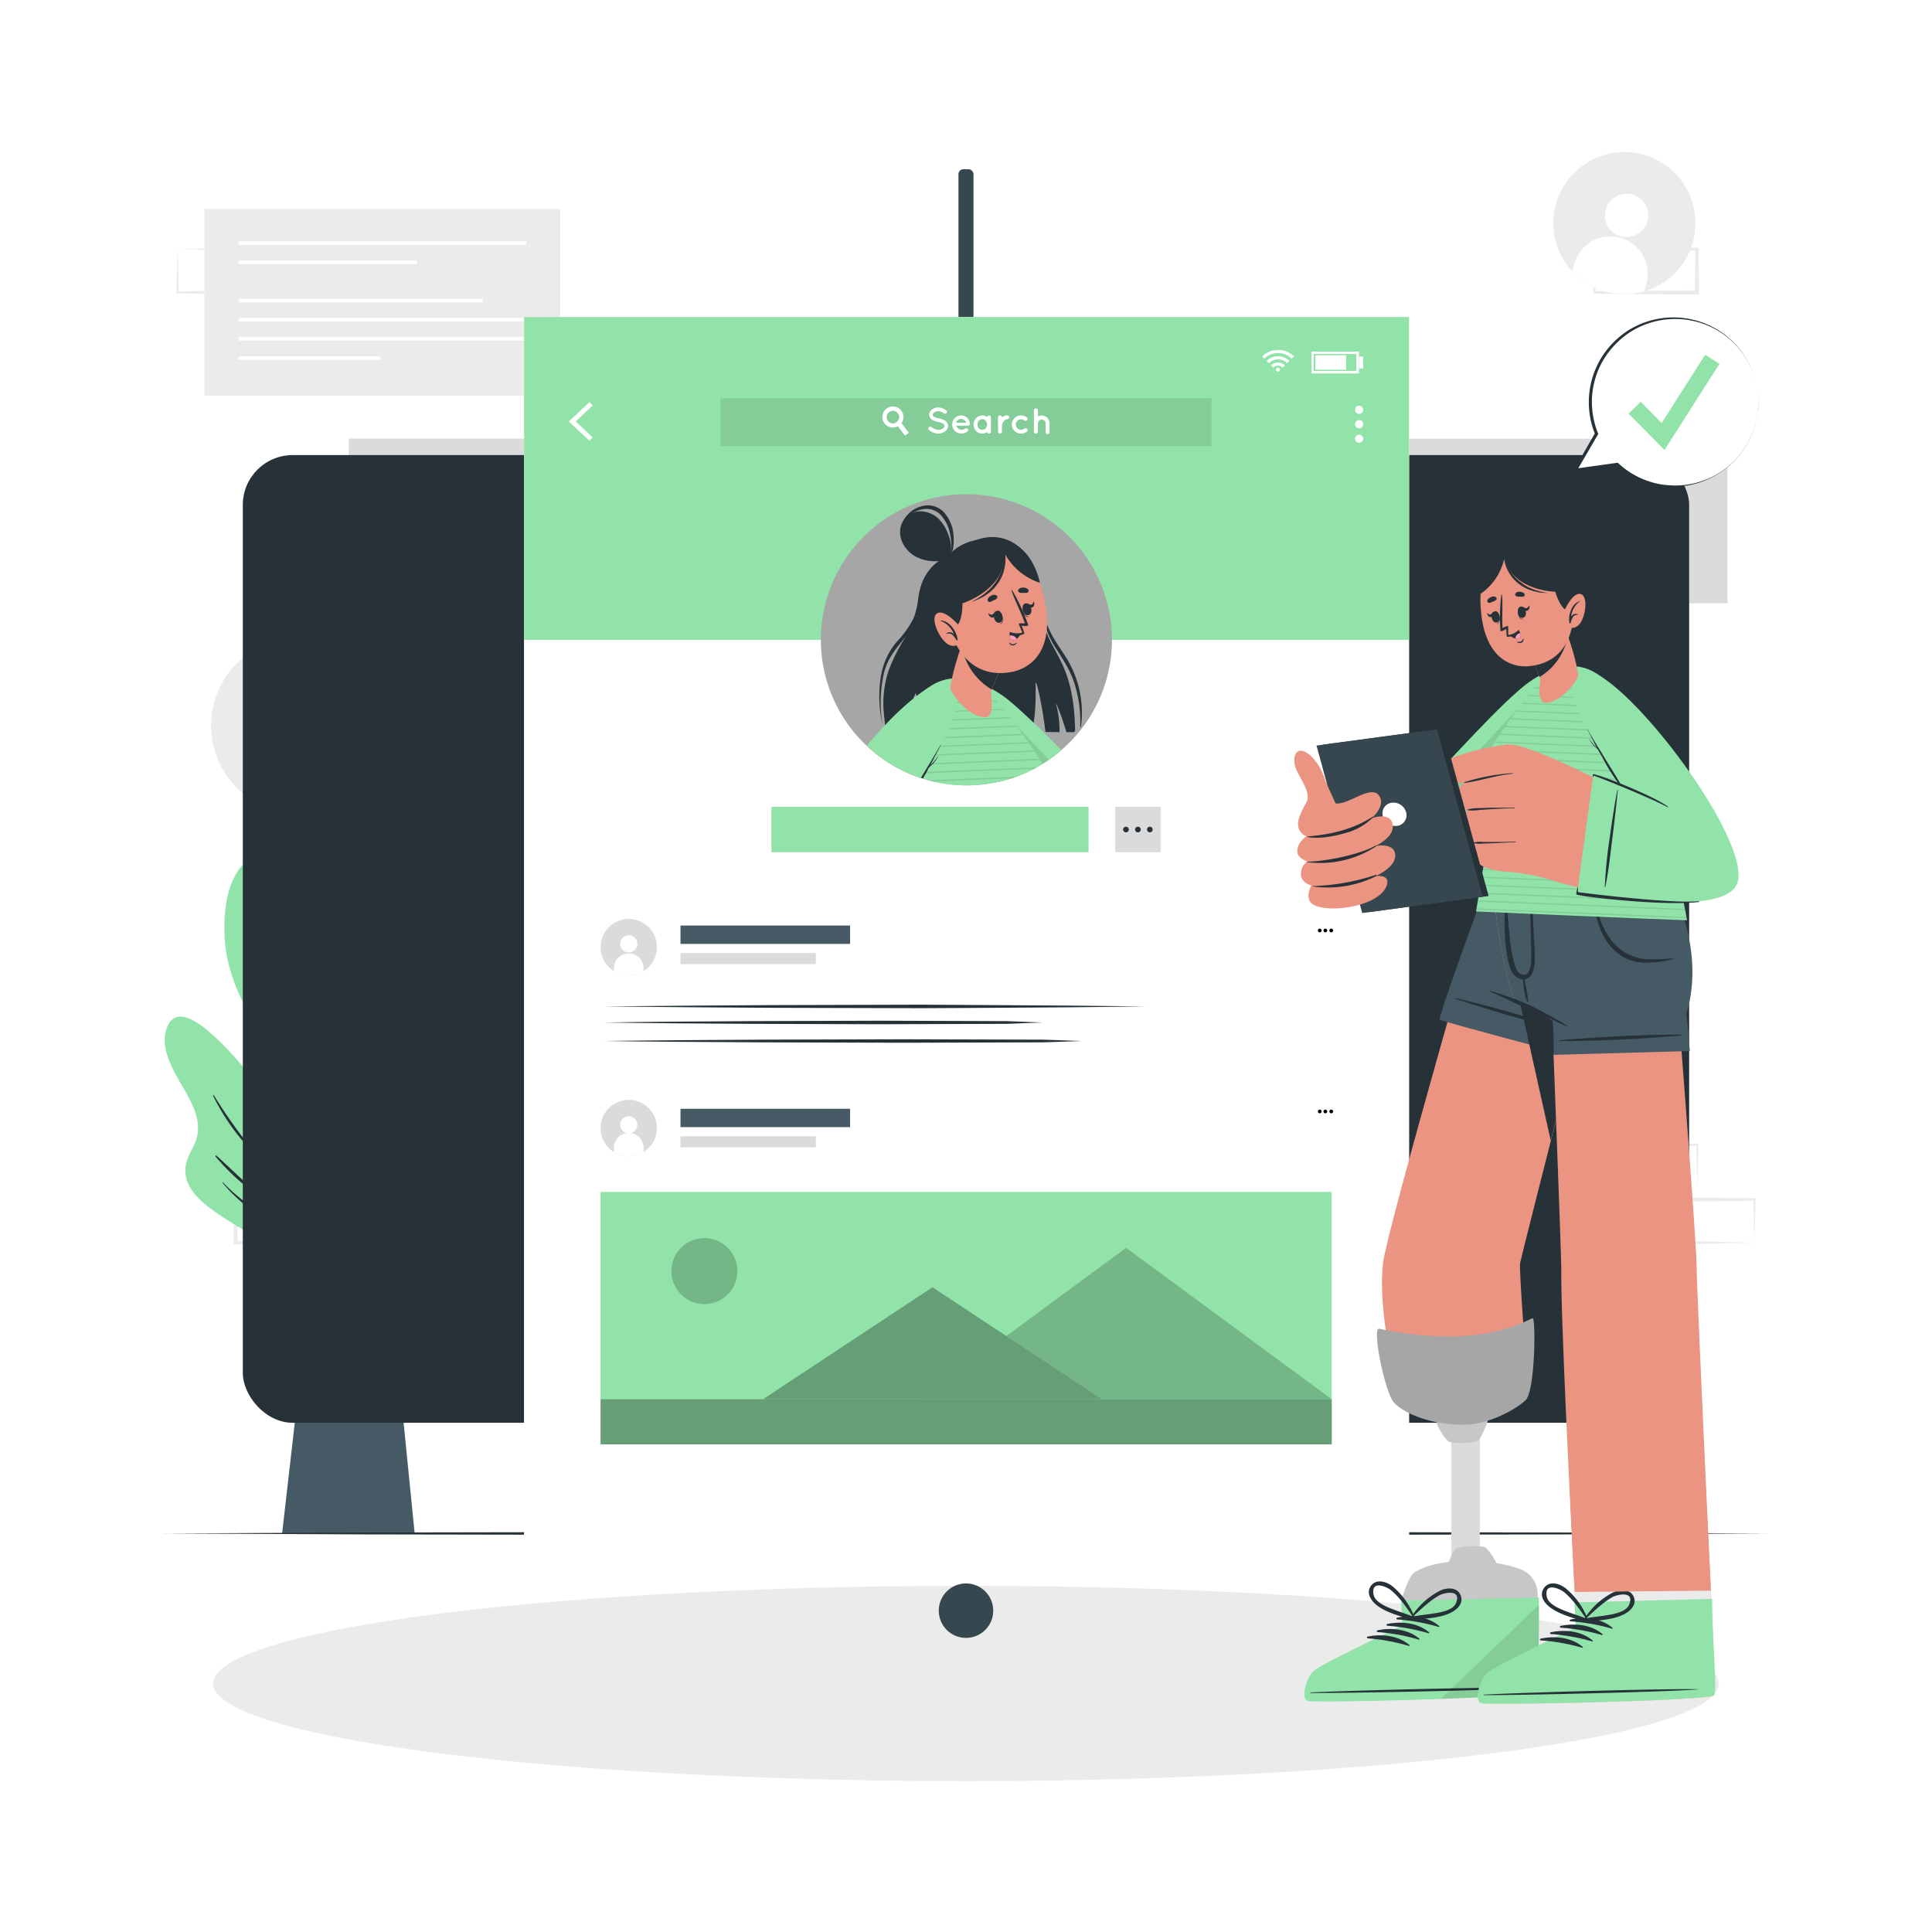 <svg class="animated" id="freepik_stories-account" xmlns="http://www.w3.org/2000/svg" viewBox="0 0 500 500" version="1.1"><style>svg#freepik_stories-account:not(.animated) .animable {opacity: 0;}svg#freepik_stories-account.animated #freepik--background-complete--inject-133 {animation: 1s 1 forwards cubic-bezier(.36,-0.01,.5,1.38) slideRight;animation-delay: 0s;}svg#freepik_stories-account.animated #freepik--Shadow--inject-133 {animation: 1s 1 forwards cubic-bezier(.36,-0.01,.5,1.38) fadeIn;animation-delay: 0s;}svg#freepik_stories-account.animated #freepik--Plant--inject-133 {animation: 1s 1 forwards cubic-bezier(.36,-0.01,.5,1.38) slideLeft;animation-delay: 0s;}svg#freepik_stories-account.animated #freepik--Floor--inject-133 {animation: 1s 1 forwards cubic-bezier(.36,-0.01,.5,1.38) zoomIn;animation-delay: 0s;}svg#freepik_stories-account.animated #freepik--Device--inject-133 {animation: 1s 1 forwards cubic-bezier(.36,-0.01,.5,1.38) fadeIn;animation-delay: 0s;}svg#freepik_stories-account.animated #freepik--character-2--inject-133 {animation: 1s 1 forwards cubic-bezier(.36,-0.01,.5,1.38) slideRight;animation-delay: 0s;}svg#freepik_stories-account.animated #freepik--character-1--inject-133 {animation: 1s 1 forwards cubic-bezier(.36,-0.01,.5,1.38) slideLeft;animation-delay: 0s;}svg#freepik_stories-account.animated #freepik--speech-bubble--inject-133 {animation: 1s 1 forwards cubic-bezier(.36,-0.01,.5,1.38) slideRight;animation-delay: 0s;}@keyframes slideRight {0% {opacity: 0;transform: translateX(30px);}100% {opacity: 1;transform: translateX(0);}}@keyframes fadeIn {0% {opacity: 0;}100% {opacity: 1;}}@keyframes slideLeft {0% {opacity: 0;transform: translateX(-30px);}100% {opacity: 1;transform: translateX(0);}}@keyframes zoomIn {0% {opacity: 0;transform: scale(0.5);}100% {opacity: 1;transform: scale(1);}}</style><g id="freepik--background-complete--inject-133" style="transform-origin: 250.005px 180.701px 0px;" class="animable"><path d="M60.73,78.58l13.12-.28,6.66-.11c2.23,0,4.46,0,6.7,0h.44v.45l.06,11.19v.5h-.5L74,90.21c-4.42,0-8.83-.11-13.24-.16h-.28v-.27c0-1.9.09-3.78.13-5.65Zm0,0,.14,5.66c0,1.86.11,3.7.13,5.53l-.27-.27c4.41,0,8.82-.16,13.24-.16l13.24-.07-.5.5.05-11.19.45.45C85,79,82.85,79,80.66,79l-6.58-.11Z" style="fill: rgb(235, 235, 235); transform-origin: 74.095px 84.26px 0px;" id="eleirs696xt0a" class="animable"></path><path d="M75.5,64.47l13.12-.28,6.66-.11c2.23,0,4.47,0,6.7,0h.44v.45l.06,11.19v.5H102L88.74,76.1c-4.42,0-8.83-.11-13.24-.16h-.28v-.27c0-1.9.09-3.78.13-5.65Zm0,0,.14,5.66c0,1.86.11,3.7.13,5.53l-.27-.27c4.41,0,8.82-.16,13.24-.16L102,75.16l-.5.5,0-11.19.45.45c-2.18,0-4.36,0-6.55-.06l-6.58-.11Z" style="fill: rgb(235, 235, 235); transform-origin: 88.85px 70.15px 0px;" id="eldkzxwe5cec" class="animable"></path><path d="M101.18,208.24,114.3,208l6.66-.11c2.23,0,4.47,0,6.7-.06h.44v.45l.06,11.19v.5h-.5l-13.24-.07c-4.42,0-8.83-.11-13.24-.16h-.28v-.27c0-1.9.09-3.79.13-5.66Zm0,0,.14,5.65c0,1.86.11,3.71.13,5.54l-.27-.28c4.41-.05,8.82-.15,13.24-.16l13.24-.06-.5.5,0-11.19.45.44c-2.19,0-4.36,0-6.55-.05l-6.58-.11Z" style="fill: rgb(235, 235, 235); transform-origin: 114.53px 213.9px 0px;" id="elvfte0dkk81k" class="animable"></path><path d="M116,194.13l13.12-.28,6.66-.11c2.23-.05,4.47,0,6.7-.06h.44v.45l.06,11.19v.5h-.5l-13.24-.07c-4.42,0-8.83-.11-13.24-.16h-.28v-.27c0-1.9.09-3.79.14-5.66Zm0,0,.14,5.65c0,1.86.11,3.71.13,5.54L116,205c4.41,0,8.82-.15,13.24-.16l13.24-.06-.5.5,0-11.19.45.44c-2.18,0-4.36,0-6.55,0l-6.58-.11Z" style="fill: rgb(235, 235, 235); transform-origin: 129.35px 199.75px 0px;" id="elx8afud6xrzb" class="animable"></path><path d="M46,64.47l13.13-.28,6.66-.11c2.22,0,4.46,0,6.69,0h.45v.45l.05,11.19v.5h-.51L59.19,76.1c-4.41,0-8.82-.11-13.24-.16h-.27v-.27c0-1.9.09-3.78.13-5.65Zm0,0,.15,5.66c0,1.86.11,3.7.13,5.53L46,75.39c4.42,0,8.83-.16,13.24-.16l13.24-.07-.5.5L72,64.47l.44.45c-2.18,0-4.35,0-6.54-.06l-6.58-.11Z" style="fill: rgb(235, 235, 235); transform-origin: 59.33px 70.15px 0px;" id="el1eltpt6gjlh" class="animable"></path><path d="M439.27,307.5l-13.12.27-6.66.12c-2.23,0-4.46,0-6.7.05h-.44v-.44l-.06-11.19v-.51h.5l13.24.06c4.42,0,8.83.11,13.24.16h.28v.27c0,1.89-.09,3.78-.13,5.65Zm0,0-.14-5.66c0-1.86-.11-3.7-.13-5.53l.27.27c-4.41.05-8.82.16-13.24.16l-13.24.07.5-.5-.05,11.19-.45-.45c2.19,0,4.36,0,6.55.05l6.58.12Z" style="fill: rgb(235, 235, 235); transform-origin: 425.92px 301.87px 0px;" id="el04qljhzs2dgw" class="animable"></path><path d="M454.05,321.61l-13.13.27-6.66.12c-2.23,0-4.46,0-6.69.05h-.45v-.44l-.05-11.19v-.51h.51l13.24.06c4.41,0,8.82.11,13.24.16h.27v.27c0,1.89-.09,3.78-.13,5.65Zm0,0L453.9,316c0-1.86-.11-3.7-.13-5.53l.28.27c-4.42.05-8.83.16-13.24.16l-13.24.06.5-.49L428,321.61l-.44-.45c2.18,0,4.35,0,6.54,0l6.58.12Z" style="fill: rgb(235, 235, 235); transform-origin: 440.7px 315.98px 0px;" id="elorxn9fypwcd" class="animable"></path><path d="M87.43,321.61l-13.12.27-6.66.12c-2.23,0-4.47,0-6.7.05h-.44v-.44l-.06-11.19v-.51H61l13.24.06c4.42,0,8.83.11,13.24.16h.28v.27c0,1.89-.09,3.78-.14,5.65Zm0,0L87.29,316c0-1.86-.11-3.7-.13-5.53l.27.27c-4.41.05-8.82.16-13.24.16L61,310.91l.5-.49-.05,11.19-.45-.45c2.18,0,4.36,0,6.55,0l6.58.12Z" style="fill: rgb(235, 235, 235); transform-origin: 74.105px 315.98px 0px;" id="elh609eall809" class="animable"></path><path d="M412.68,64.47l13.13-.28,6.66-.11c2.22,0,4.46,0,6.69,0h.45v.45l.05,11.19v.5h-.5l-13.24-.06c-4.41,0-8.83-.11-13.24-.16h-.27v-.27c0-1.9.08-3.78.13-5.65Zm0,0,.14,5.66c.05,1.86.12,3.7.13,5.53l-.27-.27c4.41,0,8.83-.16,13.24-.16l13.24-.07-.5.5.06-11.19.44.45c-2.18,0-4.36,0-6.54-.06L426,64.75Z" style="fill: rgb(235, 235, 235); transform-origin: 426.035px 70.15px 0px;" id="el8bif7m5g72e" class="animable"></path><polygon points="52.93 102.4 144.97 102.4 144.97 54.1 52.93 54.1 52.93 54.1 52.93 102.4 52.93 102.4" style="fill: rgb(235, 235, 235); transform-origin: 98.95px 78.25px 0px;" id="el2odkkc9z335" class="animable"></polygon><polygon points="159.22 102.4 144.97 102.4 144.97 87.57 159.22 102.4" style="fill: rgb(235, 235, 235); transform-origin: 152.095px 94.985px 0px;" id="elvt42zjx3rx" class="animable"></polygon><rect x="61.74" y="62.45" width="74.42" height="0.92" style="fill: rgb(255, 255, 255); transform-origin: 98.95px 62.91px 0px;" id="elcxk56ss4p3" class="animable"></rect><rect x="61.74" y="67.41" width="46.15" height="0.92" style="fill: rgb(255, 255, 255); transform-origin: 84.815px 67.87px 0px;" id="el77wh9brozv" class="animable"></rect><rect x="61.74" y="77.32" width="63.22" height="0.92" style="fill: rgb(255, 255, 255); transform-origin: 93.35px 77.78px 0px;" id="el9awf99npmyn" class="animable"></rect><rect x="61.74" y="82.28" width="74.42" height="0.92" style="fill: rgb(255, 255, 255); transform-origin: 98.95px 82.74px 0px;" id="elscul38n8zfd" class="animable"></rect><rect x="61.74" y="87.23" width="74.42" height="0.92" style="fill: rgb(255, 255, 255); transform-origin: 98.95px 87.69px 0px;" id="elwntbc3i8x08" class="animable"></rect><rect x="61.74" y="92.19" width="36.69" height="0.92" style="fill: rgb(255, 255, 255); transform-origin: 80.085px 92.65px 0px;" id="elxmtd2edcbf" class="animable"></rect><rect x="355.03" y="113.54" width="92.04" height="42.6" style="fill: rgb(219, 219, 219); transform-origin: 401.05px 134.84px 0px;" id="ely10dab51m0s" class="animable"></rect><polygon points="340.78 156.14 355.03 156.14 355.03 141.31 340.78 156.14" style="fill: rgb(219, 219, 219); transform-origin: 347.905px 148.725px 0px;" id="elz23sx7sjgu" class="animable"></polygon><rect x="364.02" y="135.78" width="66.85" height="0.92" style="fill: rgb(255, 255, 255); transform-origin: 397.445px 136.24px 0px;" id="elsac1siydt9q" class="animable"></rect><rect x="364.02" y="140.74" width="56.37" height="0.92" style="fill: rgb(255, 255, 255); transform-origin: 392.205px 141.2px 0px;" id="el06ae57usp0ch" class="animable"></rect><rect x="364.02" y="125.87" width="59.43" height="0.92" style="fill: rgb(255, 255, 255); transform-origin: 393.735px 126.33px 0px;" id="elwl8nf14vgki" class="animable"></rect><rect x="364.02" y="120.92" width="72.73" height="0.92" style="fill: rgb(255, 255, 255); transform-origin: 400.385px 121.38px 0px;" id="el6pznqotfw6d" class="animable"></rect><rect x="364.02" y="145.7" width="60.57" height="0.92" style="fill: rgb(255, 255, 255); transform-origin: 394.305px 146.16px 0px;" id="elulvs1wzrdt" class="animable"></rect><rect x="90.26" y="113.51" width="92.04" height="28.07" style="fill: rgb(219, 219, 219); transform-origin: 136.28px 127.545px 0px;" id="elrei2vvo36v8" class="animable"></rect><polygon points="76.01 141.57 90.26 141.57 90.26 126.74 76.01 141.57" style="fill: rgb(219, 219, 219); transform-origin: 83.135px 134.155px 0px;" id="elwkw7ds273k" class="animable"></polygon><rect x="99.25" y="121.22" width="66.85" height="0.92" style="fill: rgb(255, 255, 255); transform-origin: 132.675px 121.68px 0px;" id="ellcqa0jtgb8" class="animable"></rect><rect x="99.25" y="126.18" width="56.37" height="0.92" style="fill: rgb(255, 255, 255); transform-origin: 127.435px 126.64px 0px;" id="elhb72rrsnnkr" class="animable"></rect><rect x="99.25" y="131.13" width="60.57" height="0.92" style="fill: rgb(255, 255, 255); transform-origin: 129.535px 131.59px 0px;" id="el33ittw04svn" class="animable"></rect><path d="M406.9,70.27a17.85,17.85,0,0,0,4.52,3.55,18.4,18.4,0,1,0-4.52-3.55Z" style="fill: rgb(235, 235, 235); transform-origin: 420.386px 57.753px 0px;" id="el5occnje29ir" class="animable"></path><path d="M415.56,54.24a5.6,5.6,0,1,0,6.89-3.9A5.59,5.59,0,0,0,415.56,54.24Z" style="fill: rgb(255, 255, 255); transform-origin: 420.956px 55.736px 0px;" id="elfh0xe1gltkv" class="animable"></path><path d="M407.51,68l-.61,2.23a17.85,17.85,0,0,0,4.52,3.55,18.29,18.29,0,0,0,14.13,1.6l.61-2.22A9.68,9.68,0,0,0,407.51,68Z" style="fill: rgb(255, 255, 255); transform-origin: 416.668px 68.657px 0px;" id="elbbkeuphj6ar" class="animable"></path><path d="M71.88,209.9a22.8,22.8,0,0,0,28.27-23.66A22.79,22.79,0,1,0,71.88,209.9Z" style="fill: rgb(235, 235, 235); transform-origin: 77.411px 187.79px 0px;" id="elo3mc859e04j" class="animable"></path><path d="M70,187.42a6.93,6.93,0,1,0,4.51-8.71A6.93,6.93,0,0,0,70,187.42Z" style="fill: rgb(255, 255, 255); transform-origin: 76.604px 185.316px 0px;" id="eluv7xsnar37h" class="animable"></path><path d="M71,207.17l.87,2.73a22.76,22.76,0,0,0,22.83-7.28l-.87-2.71A12,12,0,1,0,71,207.17Z" style="fill: rgb(255, 255, 255); transform-origin: 82.448px 200.718px 0px;" id="el6us300bih4f" class="animable"></path></g><g id="freepik--Shadow--inject-133" style="transform-origin: 250px 435.68px 0px;" class="animable"><ellipse cx="250" cy="435.68" rx="194.85" ry="25.28" style="fill: rgb(235, 235, 235); transform-origin: 250px 435.68px 0px;" id="elqjrs4fe8hu" class="animable"></ellipse></g><g id="freepik--Plant--inject-133" style="transform-origin: 88.1px 308.998px 0px;" class="animable"><path d="M95.82,311.72a68.92,68.92,0,0,0-2.21,12.47c.12.21.1,1,0,.77,0,.68-1.07.56-1.07-.12,0-.44,0-.88,0-1.31-2.44-3-6-4.94-8.84-7.57a16.51,16.51,0,0,1-4.84-7.7c-2.37-8.18-.15-16.84-3-25-2.46-7-6.87-13.14-10.61-19.51-3.94-6.73-6.84-13.81-7.14-21.7-.23-6.05.49-14.1,5.09-18.62,4.88-4.81,10.93-1.21,14.67,3.08,10.82,12.42,15.83,28.13,17.86,44.19,1.12,8.89,2.28,17.83,2,26.8A72.53,72.53,0,0,1,95.82,311.72Z" style="fill: #92E3A9; transform-origin: 77.922px 273.275px 0px;" id="elo8rbpiwtg7" class="animable"></path><path d="M93.66,327.45a152.3,152.3,0,0,0-.3-25.18s0,0,0-.09c.13-6.8.67-13.58.41-20.4a121.39,121.39,0,0,0-3-21.88c0-.08-.15-.06-.13,0a143.87,143.87,0,0,1,2.37,21.4c.13,3.85.11,7.69-.1,11.54-.06,1.25-.18,2.51-.26,3.77h0A134.8,134.8,0,0,0,72.45,243c-.14-.22-.54,0-.4.24A139.65,139.65,0,0,1,88.53,283c-5.2-9.64-13.07-17.58-18.9-26.85a.05.05,0,0,0-.09.06c5.24,10.32,13.9,18.46,19.42,28.62q1.44,6.23,2.33,12.54a141,141,0,0,1,1.25,17.42c-3.17-5.93-6.46-11.6-9.06-17.87-.07-.17-.31-.06-.25.11,2.21,6.51,5.18,13.53,9.33,19.08q0,6.19-.34,12.37c-.65,11-2.53,21.84-3.4,32.79a.26.26,0,0,0,.51.06A252.31,252.31,0,0,0,93.66,327.45Z" style="fill: rgb(38, 50, 56); transform-origin: 81.787px 302.214px 0px;" id="el5y5ye7hsl9" class="animable"></path><path d="M82,242.68c0-.08-.15,0-.12,0,2,5.55,3.14,11.18,4.59,16.87a.21.21,0,0,0,.41-.07C86.28,253.76,84.22,248,82,242.68Z" style="fill: rgb(38, 50, 56); transform-origin: 84.378px 251.17px 0px;" id="elmruc0z6ncus" class="animable"></path><path d="M133,266a82.91,82.91,0,0,1-4.61,9.48C124.74,282,121,288,120.29,295.66c-.31,3.41-.42,6.84-1.46,10.13a30.25,30.25,0,0,1-4,7.93c-3.92,5.71-8.82,10.63-12.45,16.55a69.49,69.49,0,0,0-8.27,20c-.09.38-.7.28-.61-.11a.24.24,0,0,0,0-.08.15.15,0,0,1,0-.08c-.58-16.4.73-32.92,5.73-48.62a166.33,166.33,0,0,1,8-20.22c2.67-5.7,6-11.17,10.71-15.43,3.05-2.74,9.67-7.95,14-5.2C134,261.81,133.79,263.9,133,266Z" style="fill: #92E3A9; transform-origin: 113.468px 305.13px 0px;" id="elhuhkj6uwsx" class="animable"></path><path d="M116.5,303.11A133.32,133.32,0,0,1,107,316.8c-1.58,2.08-3.19,4.13-4.78,6.2-.75,1-1.59,2-2.27,3,.43-1.72.85-3.45,1.29-5.17,2.12-8.28,4.15-16.64,7.3-24.6a167.21,167.21,0,0,1,11.38-22.31c.11-.19-.19-.33-.31-.15-3.46,5.7-7,11.39-9.89,17.4a94,94,0,0,0-4.2,10.31,160.25,160.25,0,0,1,5.59-22c0-.07-.07-.12-.09-.05a75,75,0,0,0-5.8,22.93s0,0,0,0q-1.07,3.19-2,6.45c-2.58,9.17-4.85,18.43-7,27.73a99.62,99.62,0,0,1,1.58-18.23c0-.14-.18-.17-.21,0a57.56,57.56,0,0,0-1.58,19.21q-1.2,5.31-2.33,10.62c-1.61,7.56-3.59,15.25-4.53,22.92a.15.15,0,0,0,.3,0c1.13-4.13,1.8-8.42,2.72-12.61s1.88-8.39,2.85-12.58q2.15-9.15,4.44-18.26c1-2.23,3-4.2,4.45-6.07,1.61-2.05,3.23-4.1,4.8-6.19a92.65,92.65,0,0,0,7.88-12.2C116.69,303.09,116.55,303,116.5,303.11Z" style="fill: rgb(38, 50, 56); transform-origin: 104.547px 322.448px 0px;" id="elo6vxyff6i6j" class="animable"></path><path d="M117.2,296.1a85,85,0,0,0-9.32,14.81c0,.07.07.14.11.07,3.14-4.91,6.22-9.87,9.35-14.79C117.4,296.11,117.26,296,117.2,296.1Z" style="fill: rgb(38, 50, 56); transform-origin: 112.617px 303.535px 0px;" id="eldincglw8fpu" class="animable"></path><path d="M47.42,281.49c2.12,3.66,4.55,8.05,3.63,12.44-.57,2.79-2.61,5-3,7.88-.82,6.26,5.42,10.4,9.93,13.36,11.26,7.38,26.7,14,28.74,29.05.08.53,1,.4.94-.12a.3.3,0,0,0,0-.1s0-.05,0-.09a57.66,57.66,0,0,0-.21-23c-1.68-7.77-5.07-14.76-9.07-21.59-6.78-11.55-14-23.39-24.2-32.24-2.83-2.45-8.64-6.85-10.9-1.32C41.14,271.09,44.81,277,47.42,281.49Z" style="fill: #92E3A9; transform-origin: 65.676px 303.826px 0px;" id="eleugylxky6s8" class="animable"></path><path d="M57.72,306c7.46,8.08,19.33,12.61,25.75,21.66a90.76,90.76,0,0,0-19.79-37.18.29.29,0,0,1,.41-.41,73.33,73.33,0,0,1,16.17,23.42,104.84,104.84,0,0,0-7-17.81.19.19,0,0,1,.33-.19,68.13,68.13,0,0,1,7.51,20C89.6,336,90.38,360,88.61,381.62a.25.25,0,0,1-.49,0c.49-17,.22-34.34-3.86-51l-.27-1c-7-9.74-18.8-14.26-26.4-23.51C57.52,306,57.64,305.9,57.72,306Z" style="fill: rgb(38, 50, 56); transform-origin: 73.477px 335.905px 0px;" id="elm0kua3vlgik" class="animable"></path><path d="M56,299.05c3.92,3.6,7.77,7.27,11.7,10.86,0,0,0,.11-.06.08a57.29,57.29,0,0,1-11.87-10.7A.17.17,0,0,1,56,299.05Z" style="fill: rgb(38, 50, 56); transform-origin: 61.72px 304.51px 0px;" id="ellr3lx68jsa" class="animable"></path><path d="M55.37,283.48A123.47,123.47,0,0,0,67.09,299.6a.07.07,0,0,1-.1.1,56.82,56.82,0,0,1-11.83-16.1A.12.12,0,0,1,55.37,283.48Z" style="fill: rgb(38, 50, 56); transform-origin: 61.127px 291.57px 0px;" id="el78wnb8n5irn" class="animable"></path><polygon points="73.01 396.86 107.32 396.86 102.7 350.69 78.29 350.69 73.01 396.86" style="fill: rgb(69, 90, 100); transform-origin: 90.165px 373.775px 0px;" id="elxo66u7y1mw" class="animable"></polygon><polygon points="77.43 358.19 103.45 358.19 102.7 350.69 78.29 350.69 77.43 358.19" style="fill: rgb(38, 50, 56); transform-origin: 90.44px 354.44px 0px;" id="el66vnc53cdpt" class="animable"></polygon><g id="el2zwet3wz3xb"><rect x="74.08" y="345.57" width="32.17" height="7.37" style="fill: rgb(69, 90, 100); transform-origin: 90.165px 349.255px 0px; transform: rotate(180deg);" class="animable" id="el8jaa8wmbl2b"></rect></g></g><g id="freepik--Floor--inject-133" style="transform-origin: 250px 396.86px 0px;" class="animable"><polygon points="42.22 396.86 94.16 396.61 146.11 396.52 250 396.36 353.89 396.52 405.84 396.61 457.78 396.86 405.84 397.1 353.89 397.19 250 397.36 146.11 397.19 94.16 397.1 42.22 396.86" style="fill: rgb(38, 50, 56); transform-origin: 250px 396.86px 0px;" id="el6r1g0rjj879" class="animable"></polygon></g><g id="freepik--Device--inject-133" style="transform-origin: 249.995px 242.995px 0px;" class="animable"><g id="elj9tqdoynebd"><rect x="62.84" y="117.78" width="374.31" height="250.43" rx="12.89" style="fill: rgb(38, 50, 56); transform-origin: 249.995px 242.995px 0px; transform: rotate(90deg);" class="animable" id="el74ie4p6zwox"></rect></g><rect x="135.64" y="82.04" width="229.01" height="322.14" style="fill: rgb(255, 255, 255); transform-origin: 250.145px 243.11px 0px;" id="elno8mnhkjncc" class="animable"></rect><g id="el3jxupjtnzk7"><rect x="248.05" y="43.8" width="3.89" height="54.5" rx="1.25" style="fill: rgb(55, 71, 79); transform-origin: 249.995px 71.05px 0px; transform: rotate(90deg);" class="animable" id="eldli0gwr19ne"></rect></g><circle cx="250" cy="416.84" r="7.05" style="fill: rgb(55, 71, 79); transform-origin: 250px 416.84px 0px;" id="el2mb4wpv6sv" class="animable"></circle><rect x="135.64" y="82.04" width="229.01" height="322.14" style="fill: rgb(255, 255, 255); transform-origin: 250.145px 243.11px 0px;" id="elgsu9dr394re" class="animable"></rect><rect x="135.64" y="82.04" width="229.01" height="83.55" style="fill: #92E3A9; transform-origin: 250.145px 123.815px 0px;" id="el4lzzgi22ee" class="animable"></rect><g id="freepik--u5Zjqx--inject-133" style="transform-origin: 330.775px 93.38px 0px;" class="animable"><path d="M334.85,92.25c-.13.12-.25.24-.37.37l-.21.2a5,5,0,0,0-7.06,0l-.2-.21-.36-.36h0l0,0c.15-.14.3-.28.46-.41a5.7,5.7,0,0,1,1.07-.68,5.53,5.53,0,0,1,1.42-.48c.23,0,.47-.06.71-.09H331l.48,0a5.82,5.82,0,0,1,1.31.31,5.91,5.91,0,0,1,.88.42,5.45,5.45,0,0,1,.84.58l.39.35Z" style="fill: rgb(255, 255, 255); transform-origin: 330.775px 91.705px 0px;" id="el257gqqmagt8" class="animable"></path><path d="M328.37,94c-.19-.2-.38-.39-.58-.58a4,4,0,0,1,2.36-1.18,4.12,4.12,0,0,1,3.54,1.17l-.58.58a3.34,3.34,0,0,0-4.74,0Z" style="fill: rgb(255, 255, 255); transform-origin: 330.74px 93.097px 0px;" id="elr3kggt18kk" class="animable"></path><path d="M332.53,94.55l-.58.58a1.71,1.71,0,0,0-2.42,0l-.58-.57A2.52,2.52,0,0,1,332.53,94.55Z" style="fill: rgb(255, 255, 255); transform-origin: 330.74px 94.469px 0px;" id="el90q2httsg1c" class="animable"></path><path d="M331.26,95.65a.52.52,0,1,1-.52-.52A.52.52,0,0,1,331.26,95.65Z" style="fill: rgb(255, 255, 255); transform-origin: 330.74px 95.65px 0px;" id="elqftowlom8p" class="animable"></path></g><path d="M351.7,96.65H339.42V91H351.7ZM340,96h11V91.59H340Z" style="fill: rgb(255, 255, 255); transform-origin: 345.56px 93.825px 0px;" id="elb1nh5le7l9j" class="animable"></path><rect x="340.44" y="91.93" width="7.92" height="3.76" style="fill: rgb(255, 255, 255); transform-origin: 344.4px 93.81px 0px;" id="eljy9u857cxk" class="animable"></rect><rect x="351.71" y="92.29" width="1.09" height="3.04" style="fill: rgb(255, 255, 255); transform-origin: 352.255px 93.81px 0px;" id="elqf4tf57det9" class="animable"></rect><rect x="199.64" y="208.81" width="82.08" height="11.75" style="fill: #92E3A9; transform-origin: 240.68px 214.685px 0px;" id="ellccgauk4a7" class="animable"></rect><rect x="288.62" y="208.81" width="11.75" height="11.75" style="fill: rgb(219, 219, 219); transform-origin: 294.495px 214.685px 0px;" id="el08jirukjcrgu" class="animable"></rect><path d="M292.13,214.68a.73.73,0,1,1-.73-.73A.73.73,0,0,1,292.13,214.68Z" style="fill: rgb(38, 50, 56); transform-origin: 291.4px 214.68px 0px;" id="elgtstyvhihuu" class="animable"></path><path d="M295.22,214.68a.73.73,0,1,1-.73-.73A.73.73,0,0,1,295.22,214.68Z" style="fill: rgb(38, 50, 56); transform-origin: 294.49px 214.68px 0px;" id="elwdrkh91hrm" class="animable"></path><path d="M298.31,214.68a.73.73,0,1,1-.73-.73A.73.73,0,0,1,298.31,214.68Z" style="fill: rgb(38, 50, 56); transform-origin: 297.58px 214.68px 0px;" id="el8lbphljqwnk" class="animable"></path><polygon points="152.56 114.09 147.2 109.07 152.56 104.05 153.39 104.93 148.98 109.07 153.39 113.2 152.56 114.09" style="fill: rgb(255, 255, 255); transform-origin: 150.295px 109.07px 0px;" id="elkiluw977jwh" class="animable"></polygon><path d="M352.8,105.94a1.06,1.06,0,1,1-2.11,0,1.06,1.06,0,0,1,2.11,0Z" style="fill: rgb(255, 255, 255); transform-origin: 351.745px 106.043px 0px;" id="elmhialdi5dy" class="animable"></path><path d="M352.8,109.69a1.06,1.06,0,1,1-2.11,0,1.06,1.06,0,0,1,2.11,0Z" style="fill: rgb(255, 255, 255); transform-origin: 351.745px 109.793px 0px;" id="elscueh6prl7" class="animable"></path><path d="M352.8,113.44a1.06,1.06,0,1,1-2.11,0,1.06,1.06,0,0,1,2.11,0Z" style="fill: rgb(255, 255, 255); transform-origin: 351.745px 113.543px 0px;" id="ellxw09qupjk" class="animable"></path><g id="el87ladgfwcj5"><rect x="186.47" y="103.08" width="127.06" height="12.39" style="opacity: 0.1; transform-origin: 250px 109.275px 0px;" class="animable" id="el9zc5iqr2f75"></rect></g><path d="M235.22,112l-1,.76-1.86-2.45-.67-.89a1.63,1.63,0,0,0,.38-.22,1.61,1.61,0,0,0,.52-.67l.72,1Z" style="fill: rgb(255, 255, 255); transform-origin: 233.455px 110.645px 0px;" id="elp9aymr86byc" class="animable"></path><path d="M233.25,106.26a2.73,2.73,0,1,0-.89,4.07,2.66,2.66,0,0,0,.95-.83A2.72,2.72,0,0,0,233.25,106.26Zm-1.18,3a1.63,1.63,0,0,1-.38.22,1.64,1.64,0,0,1-1.6-2.82,1.64,1.64,0,0,1,2.29.31,1.63,1.63,0,0,1-.31,2.29Z" style="fill: rgb(255, 255, 255); transform-origin: 231.083px 107.918px 0px;" id="elz1bu47kbcts" class="animable"></path><path d="M240.37,110.58a.5.5,0,0,1,.69-.06,3,3,0,0,0,1.8.72,2,2,0,0,0,1.17-.35.85.85,0,0,0,.41-.67.54.54,0,0,0-.09-.31,1.05,1.05,0,0,0-.28-.28,3.62,3.62,0,0,0-1.29-.44h0a4.89,4.89,0,0,1-1.21-.37,2,2,0,0,1-.88-.73,1.46,1.46,0,0,1-.21-.77,1.74,1.74,0,0,1,.75-1.37,2.79,2.79,0,0,1,1.63-.5,3.7,3.7,0,0,1,2,.75.49.49,0,0,1,.13.67.48.48,0,0,1-.67.14,2.72,2.72,0,0,0-1.51-.6,1.8,1.8,0,0,0-1.06.32.73.73,0,0,0-.35.59.5.5,0,0,0,.06.26.89.89,0,0,0,.26.25,3.08,3.08,0,0,0,1.17.41h0a5.36,5.36,0,0,1,1.3.4,2.18,2.18,0,0,1,.94.78,1.5,1.5,0,0,1,.22.8,1.8,1.8,0,0,1-.8,1.45,3,3,0,0,1-1.74.54,4.06,4.06,0,0,1-2.41-.94A.5.5,0,0,1,240.37,110.58Z" style="fill: rgb(255, 255, 255); transform-origin: 242.798px 108.83px 0px;" id="elw884fdi4dwq" class="animable"></path><path d="M246.42,109.87a2.32,2.32,0,0,1,2.29-2.35A2.25,2.25,0,0,1,251,109.7v0a.25.25,0,0,1,0,.08.46.46,0,0,1-.49.38h-3a1.28,1.28,0,0,0,.32.62,1.49,1.49,0,0,0,.9.42,1.57,1.57,0,0,0,1-.23.54.54,0,0,1,.71,0,.44.44,0,0,1,0,.61,2.4,2.4,0,0,1-1.69.62A2.33,2.33,0,0,1,246.42,109.87Zm1-.46h2.66a1.53,1.53,0,0,0-1.39-1A1.32,1.32,0,0,0,247.44,109.41Z" style="fill: rgb(255, 255, 255); transform-origin: 248.712px 109.86px 0px;" id="elvg959nk6i3" class="animable"></path><path d="M256.45,109.88v1.84a.51.51,0,0,1-.5.5.52.52,0,0,1-.49-.41,2.08,2.08,0,0,1-1.25.41,2.17,2.17,0,0,1-1.6-.69,2.46,2.46,0,0,1,0-3.31,2.18,2.18,0,0,1,1.6-.7,2.15,2.15,0,0,1,1.25.41.52.52,0,0,1,.49-.41.5.5,0,0,1,.5.5Zm-1,0a1.39,1.39,0,0,0-.36-1,1.16,1.16,0,0,0-.88-.39,1.1,1.1,0,0,0-.87.39,1.35,1.35,0,0,0-.36,1,1.42,1.42,0,0,0,.36,1,1.18,1.18,0,0,0,.87.36,1.25,1.25,0,0,0,.88-.36A1.46,1.46,0,0,0,255.45,109.88Z" style="fill: rgb(255, 255, 255); transform-origin: 254.21px 109.87px 0px;" id="eli5joro1ovg9" class="animable"></path><path d="M261.19,108a.5.5,0,0,1-.5.49.89.89,0,0,0-.56.18,1.71,1.71,0,0,0-.44.45,2.8,2.8,0,0,0-.38.79v1.79a.52.52,0,0,1-.52.5.51.51,0,0,1-.5-.5V108a.49.49,0,0,1,.5-.49.5.5,0,0,1,.52.49v.06a1.7,1.7,0,0,1,.19-.19,2.15,2.15,0,0,1,1.19-.36A.49.49,0,0,1,261.19,108Z" style="fill: rgb(255, 255, 255); transform-origin: 259.74px 109.855px 0px;" id="elipvmjdka7f8" class="animable"></path><path d="M261.85,109.88a2.4,2.4,0,0,1,2.39-2.36,2.49,2.49,0,0,1,1.5.51.53.53,0,0,1,.1.7.49.49,0,0,1-.7.09,1.59,1.59,0,0,0-.9-.3,1.35,1.35,0,1,0,0,2.7,1.54,1.54,0,0,0,.9-.3.51.51,0,0,1,.7.1.53.53,0,0,1-.1.7,2.62,2.62,0,0,1-1.5.5A2.39,2.39,0,0,1,261.85,109.88Z" style="fill: rgb(255, 255, 255); transform-origin: 263.89px 109.87px 0px;" id="elpn0rwwgkej" class="animable"></path><path d="M268.6,111.7a.52.52,0,0,1-.53.52.53.53,0,0,1-.5-.39.44.44,0,0,1,0-.13v-5.55a.53.53,0,0,1,1.05,0v1.64a2.13,2.13,0,0,1,1-.27,2.05,2.05,0,0,1,2,2.06v2.12a.52.52,0,1,1-1,0v-2.12a1,1,0,1,0-2,0Z" style="fill: rgb(255, 255, 255); transform-origin: 269.603px 109.028px 0px;" id="elr4y6rdmqwjr" class="animable"></path><path d="M166.55,251.31a7.11,7.11,0,0,1-2.1.87,7.28,7.28,0,0,1-8.81-5.34,7.29,7.29,0,1,1,10.91,4.47Z" style="fill: rgb(219, 219, 219); transform-origin: 162.721px 245.103px 0px;" id="elhzofiip3d2" class="animable"></path><path d="M164.94,244.27a2.22,2.22,0,1,1-2.22-2.22A2.22,2.22,0,0,1,164.94,244.27Z" style="fill: rgb(255, 255, 255); transform-origin: 162.72px 244.27px 0px;" id="el465ey2mor0k" class="animable"></path><path d="M166.55,250.39v.92a7.11,7.11,0,0,1-2.1.87,7.22,7.22,0,0,1-5.57-.88v-.91a3.84,3.84,0,0,1,7.67,0Z" style="fill: rgb(255, 255, 255); transform-origin: 162.715px 249.57px 0px;" id="elnoje34qona" class="animable"></path><path d="M341.55,240.33a.49.49,0,0,1,.48.48.48.48,0,0,1-.48.48.47.47,0,0,1-.48-.48A.48.48,0,0,1,341.55,240.33Z" id="elwj9wq9cje4" style="transform-origin: 341.55px 240.81px 0px;" class="animable"></path><path d="M343,240.33a.49.49,0,0,1,.48.48.48.48,0,0,1-.48.48.47.47,0,0,1-.48-.48A.48.48,0,0,1,343,240.33Z" id="els0v2nbt6k7" style="transform-origin: 343px 240.81px 0px;" class="animable"></path><path d="M344.53,240.33a.49.49,0,0,1,.48.48.48.48,0,0,1-.48.48.47.47,0,0,1-.48-.48A.48.48,0,0,1,344.53,240.33Z" id="el3itxh355zv4" style="transform-origin: 344.53px 240.81px 0px;" class="animable"></path><polygon points="156.3 260.47 179.97 260.25 199.55 260.12 238.7 260.01 257.35 260.12 276.93 260.25 296.51 260.47 276.93 260.69 257.35 260.82 238.7 260.92 199.55 260.82 179.97 260.69 156.3 260.47" style="fill: rgb(38, 50, 56); transform-origin: 226.405px 260.465px 0px;" id="el6jj7o4dtqqk" class="animable"></polygon><path d="M156.3,264.62c11-.19,26.87-.28,37.92-.35l33.15-.11,33.16.11,9.29.35-9.29.35-33.16.1-33.15-.1C183.17,264.89,167.35,264.81,156.3,264.62Z" style="fill: rgb(38, 50, 56); transform-origin: 213.06px 264.615px 0px;" id="elq9reb5niw5g" class="animable"></path><path d="M156.3,269.41c12-.19,29.28-.27,41.33-.35l36.13-.1,36.12.1,10.13.35-10.13.35-36.12.1-36.13-.1C185.58,269.69,168.34,269.6,156.3,269.41Z" style="fill: rgb(38, 50, 56); transform-origin: 218.155px 269.41px 0px;" id="ellib6ue0n8hs" class="animable"></path><rect x="176.11" y="239.53" width="43.89" height="4.75" style="fill: rgb(69, 90, 100); transform-origin: 198.055px 241.905px 0px;" id="elkpgtl4jas3" class="animable"></rect><rect x="176.11" y="246.64" width="35.03" height="2.87" style="fill: rgb(219, 219, 219); transform-origin: 193.625px 248.075px 0px;" id="el14q2k6an5l7" class="animable"></rect><path d="M166.55,298.14a7.41,7.41,0,0,1-2.1.88,7.29,7.29,0,1,1,2.1-.88Z" style="fill: rgb(219, 219, 219); transform-origin: 162.717px 291.939px 0px;" id="elta1douq9fv" class="animable"></path><path d="M164.94,291.11a2.22,2.22,0,1,1-2.22-2.22A2.22,2.22,0,0,1,164.94,291.11Z" style="fill: rgb(255, 255, 255); transform-origin: 162.72px 291.11px 0px;" id="el08fsv0soqu06" class="animable"></path><path d="M166.55,297.23v.91a7.41,7.41,0,0,1-2.1.88,7.3,7.3,0,0,1-5.57-.88v-.91a3.84,3.84,0,1,1,7.67,0Z" style="fill: rgb(255, 255, 255); transform-origin: 162.715px 296.212px 0px;" id="elc5jxefm5vut" class="animable"></path><path d="M341.55,287.16a.49.49,0,0,1,.48.49.48.48,0,0,1-.48.47.47.47,0,0,1-.48-.47A.48.48,0,0,1,341.55,287.16Z" id="elypdscc4bi7s" style="transform-origin: 341.55px 287.64px 0px;" class="animable"></path><path d="M343,287.16a.49.49,0,0,1,.48.49.48.48,0,0,1-.48.47.47.47,0,0,1-.48-.47A.48.48,0,0,1,343,287.16Z" id="elgk69cp5lth" style="transform-origin: 343px 287.64px 0px;" class="animable"></path><path d="M344.53,287.16a.49.49,0,0,1,.48.49.48.48,0,0,1-.48.47.47.47,0,0,1-.48-.47A.48.48,0,0,1,344.53,287.16Z" id="elxeaotgivrg" style="transform-origin: 344.53px 287.64px 0px;" class="animable"></path><g id="elrz6t2df4kon"><rect x="155.43" y="308.47" width="189.21" height="65.33" style="fill: #92E3A9; transform-origin: 250.035px 341.135px 0px; transform: rotate(180deg);" class="animable" id="el3eisbmmf7s6"></rect></g><g id="elso01495v6v8"><path d="M173.92,327.28a8.54,8.54,0,1,0,6.71-6.7A8.55,8.55,0,0,0,173.92,327.28Z" style="opacity: 0.2; transform-origin: 182.294px 328.956px 0px;" class="animable" id="elf74si2lco3"></path></g><g id="el4yjybzzqcfs"><polygon points="238.23 362.12 344.64 362.12 291.44 322.94 238.23 362.12" style="opacity: 0.2; transform-origin: 291.435px 342.53px 0px;" class="animable" id="elk435nfqqkdb"></polygon></g><polygon points="197.41 362.15 285.26 362.15 241.33 333.14 197.41 362.15" style="fill: #92E3A9; transform-origin: 241.335px 347.645px 0px;" id="ela78kmsqh0d7" class="animable"></polygon><g id="elzltvhcb277g"><polygon points="197.41 362.15 285.26 362.15 241.33 333.14 197.41 362.15" style="opacity: 0.3; transform-origin: 241.335px 347.645px 0px;" class="animable" id="eleu0b8utcp3g"></polygon></g><rect x="155.43" y="362.12" width="189.21" height="11.68" style="fill: #92E3A9; transform-origin: 250.035px 367.96px 0px;" id="ellosaq8dy2x" class="animable"></rect><g id="elkz6rtmeys1"><rect x="155.43" y="362.12" width="189.21" height="11.68" style="opacity: 0.3; transform-origin: 250.035px 367.96px 0px;" class="animable" id="elmqptlk985ms"></rect></g><rect x="176.11" y="286.95" width="43.89" height="4.75" style="fill: rgb(69, 90, 100); transform-origin: 198.055px 289.325px 0px;" id="el5f7upqhovs8" class="animable"></rect><rect x="176.11" y="294.06" width="35.03" height="2.87" style="fill: rgb(219, 219, 219); transform-origin: 193.625px 295.495px 0px;" id="el5byv0kzr0nj" class="animable"></rect></g><g id="freepik--character-2--inject-133" style="transform-origin: 2479.9px 210.953px 0px;" class="animable"><path d="M269.92,197.61a36.88,36.88,0,0,1-10.85,4.55,37.67,37.67,0,1,1,10.85-4.55Z" style="fill: rgb(166, 166, 166); transform-origin: 250.105px 165.572px 0px;" id="ela35ikaifccl" class="animable"></path><path d="M278.23,189a.45.45,0,0,1-.39.48H276c-1.42-4.69-3-8.45-2.62-7a25.11,25.11,0,0,1,.82,7l-3.63-.05c-1-8.17-2.58-14.27-2.55-12.42.1,7.48-.43,9.85-1,12.37-8.76-.14-20.24-.47-28.53-.9-.75-4.52-1.35-9.4-1.51-9.07-1.25,2.44-1.74,6.08-1.9,8.89-2.64-.15-4.75-.33-6-.51,0,0-.43-3.79-.46-5a27.29,27.29,0,0,1,1.38-9.33,47.58,47.58,0,0,1,4.25-8.47l0,0s0,0,0,0a27.12,27.12,0,0,0,2.49-5.67l0,0a27.54,27.54,0,0,0,.9-4.43c.65-5.48,3.78-10,8.68-11.19,9.57-8.6,18.53-4.12,20.94,3.12.24.71.46,1.51.67,2.39v0c.78,3.24,1.42,7.43,2,10.67,0,0,0,0,0,0a.08.08,0,0,0,0,0h0a32.68,32.68,0,0,0,.91,3.76C272.91,169.54,278,173.15,278.23,189Z" style="fill: rgb(38, 50, 56); transform-origin: 253.421px 164.237px 0px;" id="el5ivtjwpark" class="animable"></path><path d="M244.14,145a10.14,10.14,0,0,0-6,8,28.24,28.24,0,0,1-1.61,6.76,23.72,23.72,0,0,1-3.94,5.78,18.16,18.16,0,0,0-4.63,9.61,32.41,32.41,0,0,0,.48,12.54,0,0,0,0,0,0,0,34.29,34.29,0,0,1,.21-13c.9-4.31,3.34-6.9,5.86-10.06a18.59,18.59,0,0,0,3.89-8.68c.34-2,.41-4,1.25-5.86a11.18,11.18,0,0,1,4.66-4.63C244.59,145.25,244.39,144.86,244.14,145Z" style="fill: rgb(38, 50, 56); transform-origin: 236.005px 166.33px 0px;" id="eljbyxfodaav" class="animable"></path><path d="M275.9,170.15c-2.08-3.27-4.29-6.09-5.41-10.05-1-3.61-1.52-7.38-2.57-11,0-.06-.1,0-.08,0,1.57,6.39,1.63,12.73,5.15,18.25,1.91,3,3.83,5.78,5,9.3a33,33,0,0,1,1.57,11.46c0,.14.17.15.18,0A26.9,26.9,0,0,0,275.9,170.15Z" style="fill: rgb(38, 50, 56); transform-origin: 273.916px 168.646px 0px;" id="el72dihfattx" class="animable"></path><path d="M273.47,195.11c-.65.53-1.32,1-2,1.49-.5.35-1,.69-1.54,1l-.1.06c-.49.31-1,.6-1.51.88l-.67.37A35.86,35.86,0,0,1,263,201q-.56.21-1.14.39c-.89.29-1.81.55-2.74.78l-.75.17c-.14-.27-.29-.53-.42-.79a2.79,2.79,0,0,1-.18-.34c-.34-.63-.67-1.24-1-1.83a3.79,3.79,0,0,1-.18-.34c-.33-.63-.64-1.24-.93-1.82-.06-.11-.12-.22-.17-.33-.33-.65-.63-1.27-.91-1.85-.06-.11-.11-.22-.16-.33q-.47-1-.84-1.83c-.05-.11-.1-.22-.14-.33l0-.11c-.21-.49-.45-1.07-.7-1.73,0-.11-.09-.23-.14-.35-.16-.4-.32-.83-.47-1.28-.07-.18-.14-.36-.2-.55l-.12-.34c-.2-.6-.41-1.22-.6-1.85,0-.11-.06-.22-.1-.34-.18-.62-.35-1.24-.49-1.85,0-.11-.06-.22-.08-.33l0-.13a16.29,16.29,0,0,1-.32-1.73,2,2,0,0,1-.05-.34,9.35,9.35,0,0,1-.11-1.86,1.88,1.88,0,0,1,0-.34,3.26,3.26,0,0,1,.63-1.91,1.82,1.82,0,0,1,.38-.35h0l.17-.08s0,0,0,0l.19-.08h.06l0,0h.05a3.27,3.27,0,0,1,1.35,0l.36.1a4.35,4.35,0,0,1,.51.17h0a14.44,14.44,0,0,1,2.75,1.46c.51.32,1.06.69,1.64,1.12a82.68,82.68,0,0,1,9.06,8.59C269.25,190.52,271.38,192.82,273.47,195.11Z" style="fill: rgb(235, 148, 129); transform-origin: 261.761px 189.635px 0px;" id="elp5fry344sdq" class="animable"></path><path d="M274.66,194.15c-.39.33-.78.65-1.19,1-.65.53-1.32,1-2,1.49-.5.35-1,.69-1.54,1l-.1.06c-.49.31-1,.6-1.51.88l-.67.37A35.86,35.86,0,0,1,263,201q-.56.21-1.14.39c-.89.29-1.81.55-2.74.78l-.75.17-.66.14c-.16-.3-.31-.6-.46-.9h0a2.1,2.1,0,0,0-.15-.3h0l0,0-.43-.87-.48-1c-.06-.11-.11-.22-.16-.33h0c-.3-.62-.6-1.23-.88-1.83h0l-.15-.33h0s0,0,0,0l-.79-1.67a.94.94,0,0,1-.06-.15h0l-.15-.33c-.29-.63-.57-1.24-.83-1.83l-.15-.33-.3-.67-.49-1.17h0c0-.11-.09-.23-.14-.34-.15-.36-.29-.7-.42-1l-.06-.15s0-.1-.05-.15h0c0-.11-.09-.22-.13-.32l-.06-.19c-.05-.11-.09-.22-.13-.33h0l0-.08c-.23-.62-.44-1.21-.61-1.77,0,0,0,0,0,0s-.06-.2-.1-.3c-.2-.65-.37-1.27-.5-1.85,0-.11,0-.22-.07-.33-.07-.31-.13-.6-.17-.89h0c0-.21-.07-.41-.1-.61a1.1,1.1,0,0,0,0-.18c0-.06,0-.12,0-.18a1.84,1.84,0,0,1,0-.33,1,1,0,0,0,0-.17c0-.05,0-.11,0-.16s0-.31,0-.46a8.91,8.91,0,0,1,.07-1.08c0-.12,0-.24.06-.34a3.51,3.51,0,0,1,.91-1.86l.07-.06h0a1.84,1.84,0,0,1,.49-.35h0l.17-.08s0,0,0,0l.19-.08.1,0h.05a3.56,3.56,0,0,1,.47-.1,4.32,4.32,0,0,1,.73,0H253a8,8,0,0,1,2,.49s0,0,0,0a11.88,11.88,0,0,1,1.77.82,29.87,29.87,0,0,1,5.29,3.73c1.7,1.45,3.55,3.18,5.47,5C269.87,189.18,272.3,191.68,274.66,194.15Z" style="fill: #92E3A9; transform-origin: 262.171px 189.747px 0px;" id="elsj3aij45a9" class="animable"></path><g id="el905uhiwcrkv"><path d="M271.46,196.6c-.5.35-1,.69-1.54,1l-.1.06c-.49.31-1,.6-1.51.88l-.67.37A35.86,35.86,0,0,1,263,201q-.56.21-1.14.39c-.89.29-1.81.55-2.74.78l-.75.17-.66.14c-.16-.3-.31-.6-.46-.9-.05-.1-.1-.2-.16-.3h0s0,0,0,0h0l-.43-.87c-.16-.33-.33-.65-.49-1-.05-.11-.1-.22-.16-.33-.3-.62-.6-1.23-.88-1.83h0l-.15-.33,0,0-.79-1.67-.07-.15-.15-.33c-.29-.63-.57-1.24-.83-1.83l-.15-.33-.3-.67-.5-1.17c0-.11-.09-.23-.14-.34-.15-.36-.29-.7-.42-1l-.06-.15a.47.47,0,0,1-.06-.15c0-.11-.09-.22-.13-.32l-.07-.18c0-.12-.09-.23-.13-.34l0-.08c-.23-.62-.44-1.21-.61-1.77,0,0,0,0,0,0a1.71,1.71,0,0,1-.09-.3h0c-.2-.65-.37-1.27-.5-1.85,0-.11,0-.22-.07-.33-.07-.31-.13-.6-.17-.89h0c0-.21-.07-.41-.1-.61a1.1,1.1,0,0,0,0-.18,1.1,1.1,0,0,1,0-.18l0-.33a1,1,0,0,1,0-.17c0-.05,0-.11,0-.16s0-.31,0-.46a8.91,8.91,0,0,1,.07-1.08c0-.12,0-.24.06-.34a3.51,3.51,0,0,1,.91-1.86l.07-.06h0a2.43,2.43,0,0,1,.49-.35h0l.17-.08s0,0,0,0l.25-.09,0,0h.05a3.56,3.56,0,0,1,.47-.1,4.32,4.32,0,0,1,.73,0l.15.16.11.11.31.33,1.7,1.81.32.33,1.29,1.37h0l.4.41.31.33,1.71,1.81.3.32,1.7,1.8.31.33,1.19,1.25,2.1,2.23Z" style="opacity: 0.1; transform-origin: 260.548px 189.742px 0px;" class="animable" id="eln2dr1uts1f"></path></g><path d="M269.82,197.67c-.49.31-1,.6-1.51.88l-.67.37A35.86,35.86,0,0,1,263,201q-.56.21-1.14.39c-.89.29-1.81.55-2.74.78l-.75.17-.66.14a37.3,37.3,0,0,1-16.24-.25l-1.14-.29c-.48-.13-.95-.27-1.42-.42a1.4,1.4,0,0,1-.29-.09l-.24-.08a.11.11,0,0,1-.08,0c-1-.31-1.9-.67-2.82-1.06l-.72-.32a35.43,35.43,0,0,1-3.36-1.72l-.52-.31-.5-.3c-.58-.36-1.14-.73-1.7-1.12l.15-.39c.05-.11.09-.22.14-.34.25-.64.51-1.28.77-1.9a3.45,3.45,0,0,1,.14-.34h0c.26-.65.54-1.29.82-1.91.05-.12.1-.23.16-.35.29-.65.59-1.29.89-1.9a3.78,3.78,0,0,1,.17-.35l.42-.83c.19-.37.38-.74.57-1.09h0a.36.36,0,0,1,0-.09.41.41,0,0,1,.05-.09l.1-.17c.35-.66.72-1.3,1.09-1.9a3.37,3.37,0,0,1,.22-.35c.42-.69.85-1.33,1.29-1.94a2.7,2.7,0,0,1,.25-.34l0,0h0c.29-.39.59-.77.9-1.12a5.2,5.2,0,0,1,.38-.44,3.4,3.4,0,0,1,.32-.34l.17-.18.17-.17a15.53,15.53,0,0,1,2.06-1.8,1.44,1.44,0,0,1,.25-.18,1.51,1.51,0,0,1,.26-.18l.27-.17h0a12.49,12.49,0,0,1,5.63-2.06A11.73,11.73,0,0,1,253,176.8c.15.08.3.15.44.24a2,2,0,0,1,.25.14l.06,0h0a1.64,1.64,0,0,1,.22.14h0a13.62,13.62,0,0,1,1.54,1.11,6.52,6.52,0,0,1,.65.68l.14.16.14.16h0c.42.47.91,1.06,1.5,1.79l.12.15h0l.13.17h0l1.44,1.82.25.32c.45.58.91,1.18,1.39,1.82h0a1.36,1.36,0,0,0,.12.17l.12.16c.32.41.63.83,1,1.26l.41.56c.07.11.16.22.24.33.33.44.65.88,1,1.33l.35.48.14.19c.47.65.93,1.3,1.4,2a1.27,1.27,0,0,0,.13.19l.09.13h0c.45.66.91,1.32,1.35,2s.9,1.34,1.32,2l.11.16.1.17C269.4,197,269.61,197.34,269.82,197.67Z" style="fill: #92E3A9; transform-origin: 249.25px 189.388px 0px;" id="el0nb5yqvnlbhh" class="animable"></path><g id="elihmz7gz0lpl"><path d="M248,179.49l-.42,0c0,.11,0,.22,0,.34l.43,0,1.47-.06c0-.12,0-.24.06-.34Zm1.42,2.15-1.07,0q.14.16.3.33l.8,0ZM248,179.49l-.42,0c0,.11,0,.22,0,.34l.43,0,1.47-.06c0-.12,0-.24.06-.34Zm0,0-.42,0c0,.11,0,.22,0,.34l.43,0,1.47-.06c0-.12,0-.24.06-.34Zm0,0-.42,0c0,.11,0,.22,0,.34l.43,0,1.47-.06c0-.12,0-.24.06-.34Zm5.79-2.27h0l-.06,0-.23-.14H253l-2,.08h0l-3.3.14h-.44l-1.25.06-4.61.19-.59,0h-.07l-.27.17a1.51,1.51,0,0,0-.26.18h0l.6,0,5.12-.21,1.43-.06h.43l2.68-.11h.12l2.71-.11.68,0A1.64,1.64,0,0,0,253.78,177.22Zm-6.21,2.29c0,.11,0,.22,0,.34l.43,0,1.47-.06c0-.12,0-.24.06-.34l-1.52.06Zm.42,0-.42,0c0,.11,0,.22,0,.34l.43,0,1.47-.06c0-.12,0-.24.06-.34Zm0,0-.42,0c0,.11,0,.22,0,.34l.43,0,1.47-.06c0-.12,0-.24.06-.34Zm0,0-.42,0c0,.11,0,.22,0,.34l.43,0,1.47-.06c0-.12,0-.24.06-.34Zm1.42,2.15-1.07,0q.14.16.3.33l.8,0Zm6.93-2.33-.14-.16-1.18,0-5,.21-.47,0-1.52.06-.42,0-.86,0h0l-8.53.36h-.28l-.17.17-.17.18h.2l9.18-.38.62,0,.43,0,1.47-.06.51,0,5.38-.22,1.14-.05h0ZM246.62,184l-8.82.37c0,.11,0,.22,0,.34l8.66-.37.64,0c0-.11.06-.23.1-.34Zm0,0-8.82.37c0,.11,0,.22,0,.34l8.66-.37.64,0c0-.11.06-.23.1-.34Zm0,0-8.82.37c0,.11,0,.22,0,.34l8.66-.37.64,0c0-.11.06-.23.1-.34Zm0,0-8.82.37c0,.11,0,.22,0,.34l8.66-.37.64,0c0-.11.06-.23.1-.34Zm11.5-2.53h0l-.11-.15h0l-1,0-.37,0-6.59.27-.65,0h0l-1.07,0-.59,0-.51,0-9.77.41-1.53.06h0a2.7,2.7,0,0,0-.25.34h.18l1.67-.07,9.65-.39.52,0,.95,0,.8,0h0l.67,0,6.54-.27.68,0,.91,0h0A1.15,1.15,0,0,1,258.12,181.44Zm-20.32,2.9c0,.11,0,.22,0,.34l8.66-.37.64,0c0-.11.06-.23.1-.34l-.63,0Zm8.82-.37-8.82.37c0,.11,0,.22,0,.34l8.66-.37.64,0c0-.11.06-.23.1-.34Zm0,0-8.82.37c0,.11,0,.22,0,.34l8.66-.37.64,0c0-.11.06-.23.1-.34Zm0,0-8.82.37c0,.11,0,.22,0,.34l8.66-.37.64,0c0-.11.06-.23.1-.34Zm13.08-.54-.65,0-2.48.1-6,.25h-.14l-.72,0-2.5.11-.63,0-8.82.37-2.33.09-1.09,0a3.37,3.37,0,0,0-.22.35l1.25-.05,2.44-.1,8.66-.37.64,0,2.67-.12.73,0,.49,0h0l5.46-.23,2.84-.11.6,0h0A4,4,0,0,1,259.7,183.43Zm1.77,2.31a1.36,1.36,0,0,1-.12-.17h-.3L251,186l-.71,0h0l-3.76.16-.75,0-7.68.31-2.95.12-2.11.09h0a1.3,1.3,0,0,0-.08.17,421377227624.49,421377227624.49,0,0,0-.1.18h0l2.27-.09,3-.13,7.5-.31.75,0,4-.16.7,0,10.22-.42h.23Zm1.49,2-11.22.46-.65,0h0l-5.42.22-.8,0-4.11.17h-.06l-8.81.36a3.78,3.78,0,0,0-.17.35l13-.54h0l.78,0,5.7-.23h0l.64,0,11.34-.47C263.12,187.94,263,187.83,263,187.72Zm1.7,2.33-.14-.19-12,.49-.58,0-7.36.3-.76,0-13,.54c-.06.12-.11.23-.16.35l13-.53.75,0,7.68-.32h0l.57,0,12.08-.5Zm1.53,2.16a1.27,1.27,0,0,1-.13-.19l-12.64.52-.53,0-9.46.39h-.09l-.61,0-12.89.53h0a3.45,3.45,0,0,0-.14.34l12.88-.53.57,0h.12l9.78-.4.52,0,12.72-.53h0A.64.64,0,0,1,266.19,192.21Zm1.45,2.11-.12-.16-13.12.54-.53,0-11.58.48H242l-.43,0-12.69.52c0,.12-.09.23-.14.34l12.65-.52.4,0h.28l11.91-.49h0l.53,0,13.18-.54Zm1.43,2.16-.11-.16-13.49.56-.57,0h0l-13.19.55h-1.29l-9.58.4.52.31,8.87-.37h1.15l13.68-.57h0l.58,0,13.53-.56Zm-14.17.42h0l-13.19.55h-.82l-.2.34h.69l13.68-.57Zm1.67,2.13-.62,0h0l-16.05.66h-.73l-4.45.18.72.32,3.53-.15h.39l.34,0,16.41-.68h0l.64,0,10.89-.45.67-.37Zm-15.49-1.22h.29l13.68-.57-.15-.33h0l-13.19.55h-.82l-.2.34h.4Zm13.82-.91h0l-13.19.55h-.82l-.2.34h.69l13.68-.57Zm2.82,4.3-.69,0h0l-16.74.7,1.14.29,15.77-.65h0l.7,0,3.91-.16q.58-.18,1.14-.39Zm-1.78-2.14-16.05.66c-.07.12-.13.24-.2.35l16.41-.68C256.05,199.28,256,199.17,255.94,199.06Zm1.78,2.14-.69,0h0l-16.74.7,1.14.29,15.77-.65h0l.7,0A2.79,2.79,0,0,1,257.72,201.2Zm-1.78-2.14-16.05.66c-.07.12-.13.24-.2.35l16.41-.68C256.05,199.28,256,199.17,255.94,199.06Zm1.78,2.14-.69,0h0l-16.74.7,1.14.29,15.77-.65h0l.7,0A2.79,2.79,0,0,1,257.72,201.2Z" style="opacity: 0.1; transform-origin: 2488.05px 235.545px 0px;" class="animable" id="el82271wyvn7i"></path></g><path d="M247.57,179.51c0,.11,0,.22,0,.34a7,7,0,0,1-.1.75,11,11,0,0,1-.21,1.13c0,.11-.05.22-.07.34-.15.59-.33,1.22-.55,1.9,0,.11-.07.22-.11.34-.2.6-.43,1.23-.7,1.9l-.13.34c-.25.61-.52,1.25-.82,1.92l-.15.34,0,.07c-.28.63-.57,1.24-.85,1.83-.05.12-.11.24-.17.36-.31.66-.61,1.29-.93,1.91a2.6,2.6,0,0,1-.16.34c-.32.66-.64,1.3-1,1.91l-.18.34c-.34.67-.69,1.31-1,1.93a3.72,3.72,0,0,1-.19.34c-.36.67-.71,1.31-1.06,1.91l-.2.35c-.24.42-.47.82-.71,1.21-1-.31-1.9-.67-2.82-1.06l-.72-.32a35.43,35.43,0,0,1-3.36-1.72l-.52-.31-.5-.3c-.58-.36-1.14-.73-1.7-1.12a34,34,0,0,1-3.67-2.91c1.65-1.93,3.33-3.81,5-5.62s3.61-3.79,5.39-5.52l.7-.66c.27-.26.53-.5.79-.73l.39-.35.51-.44.42-.35a29.31,29.31,0,0,1,2.66-2l.56-.35c2.1-1.28,3.76-1.72,4.83-1.29a1.88,1.88,0,0,1,1,1,1.62,1.62,0,0,1,.13.33A5.31,5.31,0,0,1,247.57,179.51Z" style="fill: rgb(235, 148, 129); transform-origin: 236.288px 188.705px 0px;" id="el14wb76nmfyd" class="animable"></path><path d="M248,179.49c0,.11,0,.23,0,.34a11.33,11.33,0,0,1-.13,1.28c0,.2-.06.4-.1.6l-.06.34c-.13.65-.28,1.3-.44,1.9,0,.11-.07.23-.1.34-.21.74-.42,1.4-.59,1.89-.05.12-.09.24-.13.34s-.14.41-.18.51c-.16.42-.35.89-.59,1.4,0,.11-.1.23-.15.35l0,.06c-.26.58-.56,1.19-.89,1.84l-.18.36c-.29.57-.6,1.16-.92,1.77a.64.64,0,0,0-.08.14,3.72,3.72,0,0,0-.19.34l-1.05,1.91-.19.35-1.1,1.93-.2.34c-.37.65-.75,1.29-1.12,1.91l-.21.36c-.27.45-.53.9-.78,1.33l-.24-.08a.11.11,0,0,1-.08,0c-1-.31-1.9-.67-2.82-1.06l-.72-.32a35.43,35.43,0,0,1-3.36-1.72l-.52-.31-.5-.3c-.58-.36-1.14-.73-1.7-1.12a34,34,0,0,1-3.67-2.91c-.24-.2-.47-.42-.7-.64,1.58-1.86,3.17-3.63,4.73-5.28a76.58,76.58,0,0,1,7.45-7l.69-.54c.52-.4,1-.77,1.51-1.11s.89-.61,1.31-.86l.28-.18.57-.35c2.64-1.55,4.37-2,5.48-1.64a2.07,2.07,0,0,1,1.41,1.35c.05.11.08.22.12.33A6.16,6.16,0,0,1,248,179.49Z" style="fill: #92E3A9; transform-origin: 236.163px 188.651px 0px;" id="ele7eouug0ud" class="animable"></path><path d="M243.49,192.81v0l-.06.12c-.06.11-.11.23-.17.34-.32.64-.64,1.28-1,1.91a3.65,3.65,0,0,1-.18.34c-.32.65-.66,1.29-1,1.93l-.18.34-.19.36.34-.36a3.49,3.49,0,0,0,.32-.35l.12-.13c.46-.52.89-1.07,1.31-1.62a0,0,0,0,1,.06,0,9.45,9.45,0,0,1-1.19,1.7l0,.05-.29.3c-.27.28-.56.54-.86.8s-.41.75-.62,1.12c-.07.12-.13.24-.2.35l-.39.67c-.15.26-.3.51-.44.77a1.4,1.4,0,0,1-.29-.09l-.24-.08c.17-.26.33-.53.49-.8l.27-.44.21-.36c.39-.63.77-1.27,1.16-1.91l.21-.34c.39-.64.78-1.29,1.16-1.94l.21-.34c.37-.63.74-1.27,1.1-1.91.07-.11.13-.23.2-.35l.09-.16A0,0,0,0,1,243.49,192.81Z" style="fill: rgb(38, 50, 56); transform-origin: 240.915px 197.09px 0px;" id="elfhizupuh73h" class="animable"></path><path d="M245.93,178c0,1,4.42,7.62,9.15,7.62,2.47,0,1.33-6.61,1.33-6.61l.23-.54,3.2-7.55-8.17-7.63-1.19-1s-.74,2.12-1.64,4.78l-.12.37c-.06.15-.11.29-.16.43-.13.4-.27.8-.41,1.21s-.2.6-.29.93l-.3,1A51.42,51.42,0,0,0,245.93,178Z" style="fill: rgb(235, 148, 129); transform-origin: 252.885px 173.955px 0px;" id="ell0bfs3r3r6" class="animable"></path><path d="M248.84,167a16.43,16.43,0,0,0,7.8,11.43l3.2-7.55-8.17-7.63-1.19-1S249.74,164.33,248.84,167Z" style="fill: rgb(38, 50, 56); transform-origin: 254.34px 170.34px 0px;" id="elnl5qts5e4x" class="animable"></path><path d="M270.48,156c2.63,14.16-5.55,17.34-8.61,17.9-2.77.51-12.28,1.9-16.36-11.91s1.67-19.51,8-21S267.85,141.82,270.48,156Z" style="fill: rgb(235, 148, 129); transform-origin: 257.568px 157.398px 0px;" id="eltaz9t0l18kp" class="animable"></path><path d="M265.67,153.43c-.33,0-.65,0-1,0a1.56,1.56,0,0,1-1-.17.51.51,0,0,1-.15-.6,1.27,1.27,0,0,1,1.15-.58,1.89,1.89,0,0,1,1.3.36A.55.55,0,0,1,265.67,153.43Z" style="fill: rgb(38, 50, 56); transform-origin: 264.835px 152.761px 0px;" id="el30uvkdhzuj" class="animable"></path><path d="M256.34,155.76c.31-.12.59-.28.89-.43a1.58,1.58,0,0,0,.84-.61.51.51,0,0,0-.15-.61,1.27,1.27,0,0,0-1.29,0,1.89,1.89,0,0,0-1,.91A.55.55,0,0,0,256.34,155.76Z" style="fill: rgb(38, 50, 56); transform-origin: 256.847px 154.868px 0px;" id="elpulrulgbr4" class="animable"></path><path d="M259.19,158.82s-.06.06-.05.1c.28.94.44,2.06-.33,2.61,0,0,0,.06,0,.05C259.84,161.15,259.6,159.66,259.19,158.82Z" style="fill: rgb(38, 50, 56); transform-origin: 259.176px 160.201px 0px;" id="elui7uwj7bld" class="animable"></path><path d="M258.08,158.05c-1.56.29-.87,3.38.57,3.11S259.38,157.81,258.08,158.05Z" style="fill: rgb(38, 50, 56); transform-origin: 258.319px 159.607px 0px;" id="elisst83h2nyn" class="animable"></path><path d="M257.51,158.35c-.23.23-.43.6-.75.71s-.72-.14-1-.4c0,0-.05,0,0,.05.12.59.49,1.15,1.14,1.1s.9-.67.91-1.3C257.73,158.4,257.6,158.25,257.51,158.35Z" style="fill: rgb(38, 50, 56); transform-origin: 256.774px 159.065px 0px;" id="elgt5yo7xzcfs" class="animable"></path><path d="M264.66,157.37s.09,0,.1.07c.17,1,.54,2,1.47,2.17a0,0,0,0,1,0,.06C265.14,159.74,264.68,158.31,264.66,157.37Z" style="fill: rgb(38, 50, 56); transform-origin: 265.445px 158.521px 0px;" id="el8po9jbe3u26" class="animable"></path><path d="M265.3,156.18c1.52-.45,2.31,2.62.9,3S264,156.56,265.3,156.18Z" style="fill: rgb(38, 50, 56); transform-origin: 265.788px 157.674px 0px;" id="elbzpnagboxvv" class="animable"></path><path d="M266,156.22c.28.1.6.33.89.28s.5-.46.64-.83c0,0,0,0,.05,0,.17.58.13,1.24-.4,1.5s-1-.17-1.29-.72C265.84,156.37,265.88,156.18,266,156.22Z" style="fill: rgb(38, 50, 56); transform-origin: 266.769px 156.459px 0px;" id="elxykunmwxwxb" class="animable"></path><path d="M261.23,166.31c.27.18.56.45.92.42a2.49,2.49,0,0,0,1-.43s.07,0,.05,0a1.32,1.32,0,0,1-1.13.74,1,1,0,0,1-.91-.72C261.12,166.31,261.19,166.28,261.23,166.31Z" style="fill: rgb(38, 50, 56); transform-origin: 262.176px 166.669px 0px;" id="elru2h1rmi7p" class="animable"></path><path d="M264.41,161.91s.53,1.38.69,2.06c0,.06-.14.13-.36.19,0,0,0,0,0,0a3.28,3.28,0,0,1-3.39-.46.07.07,0,0,1,.08-.12,5,5,0,0,0,3.12.15c0-.2-1-2.33-.89-2.36a6.13,6.13,0,0,1,1.61,0c-1-2.9-2.51-5.62-3.49-8.53,0-.11.11-.17.16-.09a50.09,50.09,0,0,1,4.16,9C266.21,162.14,264.71,162,264.41,161.91Z" style="fill: rgb(38, 50, 56); transform-origin: 263.712px 158.575px 0px;" id="elgw6n0ls2nsg" class="animable"></path><path d="M264.2,163.91a3.54,3.54,0,0,1-1.07,1.44,1.59,1.59,0,0,1-.91.32c-.72,0-.91-.6-.94-1.17a3.73,3.73,0,0,1,.08-.89A4.52,4.52,0,0,0,264.2,163.91Z" style="fill: rgb(38, 50, 56); transform-origin: 262.739px 164.64px 0px;" id="el5q643rz34gm" class="animable"></path><path d="M263.13,165.35a1.59,1.59,0,0,1-.91.32c-.72,0-.91-.6-.94-1.17A1.66,1.66,0,0,1,263.13,165.35Z" style="fill: rgb(255, 156, 189); transform-origin: 262.205px 165.063px 0px;" id="elqjb60vkivr" class="animable"></path><path d="M246.49,162.4c2.73,0,2.6-6.26,2.6-6.26s11.19-3.45,10.93-12.89a15.94,15.94,0,0,0,9.09,7.57s-1.75-10.16-10.11-11.07c0,0-10.53-2.33-15.12,6.39S244.66,162.41,246.49,162.4Z" style="fill: rgb(38, 50, 56); transform-origin: 255.59px 150.934px 0px;" id="elwcp7slm2ala" class="animable"></path><path d="M260,142.55a10.31,10.31,0,0,1,0,4.32,10.57,10.57,0,0,1-1.66,4,9.56,9.56,0,0,1-.67.87l-.35.43-.39.39c-.27.25-.53.51-.81.74l-.89.65-.44.31-.48.26-1,.52c-.66.28-1.34.53-2,.77.62-.38,1.27-.68,1.87-1.05l.89-.59.44-.29.41-.34c.26-.23.53-.45.81-.67s.49-.5.73-.74l.37-.38.32-.41a7.36,7.36,0,0,0,.63-.84,12.26,12.26,0,0,0,1.71-3.79,12.1,12.1,0,0,0,.38-2.08A12.58,12.58,0,0,0,260,142.55Z" style="fill: rgb(38, 50, 56); transform-origin: 255.769px 149.18px 0px;" id="el94qdva8qsfd" class="animable"></path><path d="M247.94,161.65s-3.57-4.17-5.49-2.86,1.06,7.57,3.53,8.23a2.44,2.44,0,0,0,3.12-1.62Z" style="fill: rgb(235, 148, 129); transform-origin: 245.468px 162.842px 0px;" id="elrhkgialame" class="animable"></path><path d="M243.35,160.57a0,0,0,0,0,0,.06,6.13,6.13,0,0,1,3.54,3.53,1.34,1.34,0,0,0-2-.18.05.05,0,0,0,.05.09,1.5,1.5,0,0,1,1.69.36,7.45,7.45,0,0,1,.92,1.25c.09.14.35,0,.28-.13l0,0C247.61,163.38,245.66,160.56,243.35,160.57Z" style="fill: rgb(38, 50, 56); transform-origin: 245.596px 163.154px 0px;" id="el94vlm0zve8f" class="animable"></path><path d="M245.85,144.11c-.53,1.34-8.13,2.49-11.64-2.55s.72-11.35,6.87-8.56C245,134.76,247,141.26,245.85,144.11Z" style="fill: rgb(38, 50, 56); transform-origin: 239.555px 138.786px 0px;" id="elv38h6e720j" class="animable"></path><path d="M233.89,134.59a8.49,8.49,0,0,1,4.85-2.78,5.09,5.09,0,0,1,4.85,1.6,10.3,10.3,0,0,1,2.33,5,15.82,15.82,0,0,1,.3,2.84,8,8,0,0,1-.37,2.87,7.06,7.06,0,0,0,.9-2.84,13.09,13.09,0,0,0,0-3,10,10,0,0,0-2.36-5.59,5.71,5.71,0,0,0-5.83-1.69A7.49,7.49,0,0,0,233.89,134.59Z" style="fill: rgb(38, 50, 56); transform-origin: 240.363px 137.45px 0px;" id="elyob41tkq17" class="animable"></path></g><g id="freepik--character-1--inject-133" style="transform-origin: 392.435px 284.368px 0px;" class="animable"><path d="M359.8,350.85l35-.49s-1.69-21.88-1.4-23.48c.37-2.07,25.17-99.31,25.17-99.31H385.17s-26.24,90.64-27.25,99.37C356.75,337,359.8,350.85,359.8,350.85Z" style="fill: rgb(235, 148, 129); transform-origin: 388.111px 289.21px 0px;" id="elec6wuuy50dm" class="animable"></path><path d="M406.9,273.27s-33.66-8.9-34.29-9.37,12.56-36.21,12.56-36.21h33.36Z" style="fill: rgb(69, 90, 100); transform-origin: 395.559px 250.48px 0px;" id="elme7da8et0n" class="animable"></path><path d="M407.19,267c-10-3.31-20.16-6.24-30.42-8.7a.1.1,0,0,0-.06.19q15,5,30.42,8.73A.11.11,0,0,0,407.19,267Z" style="fill: rgb(38, 50, 56); transform-origin: 391.961px 262.761px 0px;" id="elumz7z0iyztp" class="animable"></path><path d="M418.53,227.57s-9.76,38.26-17.2,67.62l-15.08-67.62Z" style="fill: rgb(38, 50, 56); transform-origin: 402.39px 261.38px 0px;" id="el1a9gykz9sdd" class="animable"></path><path d="M338.58,440.12c1.93.59,56.4-.79,58.44-2.15.56-.37.89-16,.92-25a7,7,0,0,0-3.7-6.54c-6.41-2.93-21.54-3.78-28.2.52-1.69,1.1-3.38,7.33-3.38,7.33l.32,6.38s-20.62,9.86-22.7,11.6S336.67,439.53,338.58,440.12Z" style="fill: rgb(199, 199, 199); transform-origin: 367.829px 422.119px 0px;" id="eliyajaxet5e" class="animable"></path><path d="M338.42,440.2c1.93.59,56.71-.79,58.76-2.16.95-.64,1.15-12.3,1.09-24.6l-35.64.8.33,6.42s-20.74,9.91-22.83,11.65S336.49,439.61,338.42,440.2Z" style="fill: #92E3A9; transform-origin: 367.91px 426.89px 0px;" id="elxk1ebj889qa" class="animable"></path><path d="M339.15,438c9.18-.46,46.23-1.44,55.34-1.19.07,0,.07.05,0,.06-9.09.65-46.15,1.33-55.33,1.28C339,438.14,339,438,339.15,438Z" style="fill: rgb(38, 50, 56); transform-origin: 366.791px 437.461px 0px;" id="elqvlfe64vph" class="animable"></path><path d="M361.61,418.65c3.6-.76,8-.32,10.86,2.18.11.1,0,.25-.15.22a51,51,0,0,0-10.68-1.94A.23.23,0,0,1,361.61,418.65Z" style="fill: rgb(38, 50, 56); transform-origin: 366.955px 419.683px 0px;" id="elaugvoxorue" class="animable"></path><path d="M359,420.29c3.6-.77,8-.32,10.86,2.18.11.1,0,.25-.15.22a50.87,50.87,0,0,0-10.68-1.95A.23.23,0,0,1,359,420.29Z" style="fill: rgb(38, 50, 56); transform-origin: 364.367px 421.321px 0px;" id="elq4sx648nfp" class="animable"></path><path d="M356.47,421.93c3.6-.77,8-.33,10.86,2.18.11.09,0,.25-.15.22a50.23,50.23,0,0,0-10.68-1.95A.23.23,0,0,1,356.47,421.93Z" style="fill: rgb(38, 50, 56); transform-origin: 361.837px 422.96px 0px;" id="el843e06hovyr" class="animable"></path><path d="M353.91,423.56c3.59-.76,8-.32,10.85,2.19.11.09,0,.25-.15.21A50.85,50.85,0,0,0,353.93,424,.23.23,0,0,1,353.91,423.56Z" style="fill: rgb(38, 50, 56); transform-origin: 359.28px 424.595px 0px;" id="ellle1hlu66lb" class="animable"></path><path d="M356.48,415.57c2.6,1.92,5.95,2.65,9,3.68.31.11.55-.19.55-.47a.1.1,0,0,0,.09-.13,19.34,19.34,0,0,0-5.78-8.14c-1.54-1.23-4.2-2-5.57-.05S355,414.45,356.48,415.57Zm-1-2.89c-.73-3.94,3.57-2,4.67-1a20.88,20.88,0,0,1,2,2c1.29,1.47,2.35,3.1,3.48,4.68-1.45-.6-2.94-1.06-4.41-1.61C359.44,416.11,355.89,414.86,355.48,412.68Z" style="fill: rgb(38, 50, 56); transform-origin: 360.187px 414.273px 0px;" id="el5hgpl0h7jhl" class="animable"></path><path d="M378,412.84c-.93-2.23-3.71-2-5.47-1.1a19.22,19.22,0,0,0-7.32,6.77.1.1,0,0,0,.05.15.45.45,0,0,0,.45.57c3.15-.39,6.58-.41,9.53-1.75C377,416.69,378.88,415,378,412.84Zm-7.62,4.82c-1.55.23-3.1.38-4.64.67a57,57,0,0,1,4.36-3.86,22.84,22.84,0,0,1,2.34-1.58c1.27-.7,5.9-1.74,4.36,2C376,416.9,372.22,417.39,370.38,417.66Z" style="fill: rgb(38, 50, 56); transform-origin: 371.709px 415.162px 0px;" id="eltmltsv33zhd" class="animable"></path><g id="elkfazwwgivbj"><path d="M372.89,439.68c12.3-.44,23.39-1,24.29-1.64s1.12-11.14,1.1-22.73Z" style="opacity: 0.1; transform-origin: 385.586px 427.495px 0px;" class="animable" id="elwp6p8vynnij"></path></g><g id="elb7eifd8ho6p"><rect x="375.58" y="358.08" width="7.39" height="46.99" style="fill: rgb(219, 219, 219); transform-origin: 379.275px 381.575px 0px; transform: rotate(-3.68deg);" class="animable" id="elvimz56kqri"></rect></g><path d="M371.84,368.07c-.39.29,2.21,4.66,3.2,5.06s5.57.56,7.36-.25c.86-.39,2.68-5,2.65-5.34S375.25,365.6,371.84,368.07Z" style="fill: rgb(199, 199, 199); transform-origin: 378.425px 370.088px 0px;" id="el8zr51nttb9c" class="animable"></path><path d="M387.5,405.39c.39-.29-2.27-4.63-3.27-5s-5.58-.48-7.36.36c-.85.41-2.6,5-2.57,5.38S384.13,407.91,387.5,405.39Z" style="fill: rgb(199, 199, 199); transform-origin: 380.919px 403.486px 0px;" id="el4yz9jd5ggaq" class="animable"></path><path d="M356.92,343.87c-1.94-.41,1.46,16.4,3.79,19.06,2.72,3.1,10.34,5.89,18.1,5.79,6.7-.08,13.47-4,16-6.33s2.69-21.65,1.81-21.25C392.83,342.89,381.39,349,356.92,343.87Z" style="fill: rgb(166, 166, 166); transform-origin: 376.725px 354.928px 0px;" id="ellffxqacwcjf" class="animable"></path><path d="M383.44,440.77c1.92.6,58.06-.61,60.11-2,.79-.51-2.14-53.72-2.14-53.72l-35.14.68,1.7,35.61s-20.71,9.81-22.81,11.55S381.51,440.18,383.44,440.77Z" style="fill: rgb(235, 148, 129); transform-origin: 413.123px 412.989px 0px;" id="eltdbsfv9214" class="animable"></path><path d="M383.44,440.77c1.92.6,58.06-.62,60.11-2,.44-.28-.25-16.45-1-31l-35.21,1.06.59,12.47s-20.71,9.82-22.81,11.57S381.51,440.17,383.44,440.77Z" style="fill: rgb(235, 235, 235); transform-origin: 413.119px 424.348px 0px;" id="elwes514nv3o" class="animable"></path><path d="M383.33,440.78c1.94.58,58.17-.61,60.22-2,.95-.64-.37-12.69-.47-25l-35.63.92.35,6.42s-20.7,10-22.79,11.75S381.4,440.19,383.33,440.78Z" style="fill: #92E3A9; transform-origin: 413.167px 427.355px 0px;" id="elnf2721rrin" class="animable"></path><path d="M384.06,438.56c9.17-.49,46.22-1.6,55.33-1.39.07,0,.07.05,0,.06-9.08.68-46.14,1.5-55.33,1.48C383.87,438.71,383.86,438.57,384.06,438.56Z" style="fill: rgb(38, 50, 56); transform-origin: 411.678px 437.927px 0px;" id="elbegqro1my4k" class="animable"></path><path d="M406.44,419.14c3.6-.78,8-.35,10.87,2.14.11.1,0,.26-.15.22a51,51,0,0,0-10.69-1.9A.23.23,0,0,1,406.44,419.14Z" style="fill: rgb(38, 50, 56); transform-origin: 411.79px 420.147px 0px;" id="eli7vk7oho5lg" class="animable"></path><path d="M403.88,420.79c3.59-.78,8-.35,10.86,2.14.11.1,0,.25-.14.22a51,51,0,0,0-10.69-1.91A.23.23,0,0,1,403.88,420.79Z" style="fill: rgb(38, 50, 56); transform-origin: 409.248px 421.796px 0px;" id="elad1marreyy" class="animable"></path><path d="M401.32,422.44c3.59-.78,8-.36,10.86,2.14.11.09,0,.25-.15.22a50.8,50.8,0,0,0-10.68-1.91A.23.23,0,0,1,401.32,422.44Z" style="fill: rgb(38, 50, 56); transform-origin: 406.687px 423.445px 0px;" id="ela3k2owewb06" class="animable"></path><path d="M398.76,424.08c3.59-.78,8-.35,10.86,2.15.11.09,0,.25-.15.21a50.77,50.77,0,0,0-10.69-1.9A.23.23,0,0,1,398.76,424.08Z" style="fill: rgb(38, 50, 56); transform-origin: 404.102px 425.087px 0px;" id="el2mlbxo6h0ji" class="animable"></path><path d="M401.3,416.08c2.61,1.91,6,2.63,9,3.65a.46.46,0,0,0,.56-.47.09.09,0,0,0,.08-.13,19.29,19.29,0,0,0-5.8-8.12c-1.55-1.22-4.22-2-5.58,0S399.77,415,401.3,416.08Zm-1-2.88c-.75-3.95,3.57-2,4.67-1a19.67,19.67,0,0,1,2,2c1.3,1.47,2.36,3.09,3.5,4.67-1.45-.6-2.94-1.06-4.41-1.59C404.27,416.61,400.71,415.37,400.29,413.2Z" style="fill: rgb(38, 50, 56); transform-origin: 404.995px 414.763px 0px;" id="elnona65bsby" class="animable"></path><path d="M422.81,413.27c-.94-2.23-3.71-2-5.47-1.08A19.24,19.24,0,0,0,410,419a.1.1,0,0,0,0,.15c0,.27.12.61.45.56,3.16-.39,6.58-.43,9.52-1.78C421.78,417.12,423.7,415.38,422.81,413.27Zm-7.61,4.85c-1.54.24-3.09.39-4.63.68a55.13,55.13,0,0,1,4.35-3.87,19.09,19.09,0,0,1,2.33-1.58c1.27-.71,5.89-1.77,4.37,1.94C420.78,417.34,417.05,417.84,415.2,418.12Z" style="fill: rgb(38, 50, 56); transform-origin: 416.5px 415.621px 0px;" id="elf9yj58m221s" class="animable"></path><path d="M386.25,227.56s1,15.95,4.78,28.54c.31,1,.64,2.07,1,3A59.33,59.33,0,0,1,401.7,264s2.4,61,2.36,64.81C403.9,343,407.53,412,407.53,412l35.24-.34s-3.65-78.08-3.67-83.27c0-8.34-7.39-100.82-7.39-100.82Z" style="fill: rgb(235, 148, 129); transform-origin: 414.51px 319.78px 0px;" id="elzv2ztu91sqe" class="animable"></path><path d="M386.25,227.56s1,15.95,4.78,28.55c.31,1,.63,2.06,1,3A59.91,59.91,0,0,1,401.7,264s.14,3.57.35,9l35.27-1c-.25-3.28-.86-9.69-.86-9.69,5.27-17.38-4.75-34.73-4.75-34.73Z" style="fill: rgb(69, 90, 100); transform-origin: 412.121px 250.28px 0px;" id="elaanzphjoig" class="animable"></path><path d="M405.92,265.72c-1.54-1.06-3.19-2-4.81-2.87s-3.34-1.84-5.07-2.64a83.54,83.54,0,0,0-10.48-3.8c-.09,0-.15.11-.07.15,3.42,1.47,6.73,3.15,10.13,4.66,1.71.76,3.44,1.49,5.15,2.24s3.38,1.61,5.11,2.33A0,0,0,0,0,405.92,265.72Z" style="fill: rgb(38, 50, 56); transform-origin: 395.686px 261.1px 0px;" id="elm2qosbrihj" class="animable"></path><path d="M397.21,247.61c0-1.68-.16-3.35-.25-5-.19-4-.35-7.93-.71-11.87a.13.13,0,0,0-.25,0c-.05,3.06.07,6.12.13,9.18,0,1.53.08,3.06.12,4.59a42.86,42.86,0,0,1,0,4.39c-.08,1.1-.33,3.24-1.76,3.37s-2.1-1.33-2.44-2.41a41.3,41.3,0,0,1-1.44-8.49c-.17-1.68-.33-3.35-.43-5a44.66,44.66,0,0,1-.17-5.17c0-.1-.16-.1-.17,0-.09,1.72-.33,3.44-.39,5.18s-.06,3.45,0,5.17.25,3.31.49,5a18.25,18.25,0,0,0,1.07,4.37,3.85,3.85,0,0,0,2.65,2.48,2.81,2.81,0,0,0,.49.05c0,.35.06.71.09,1.06,0,.56.1,1.11.18,1.66a11.12,11.12,0,0,0,.34,1.6,6,6,0,0,0,.56,1.53c.05.08.15,0,.16,0a7.67,7.67,0,0,0-.14-1.58c-.07-.53-.15-1.08-.26-1.61s-.2-1.05-.31-1.57c-.07-.35-.12-.71-.19-1.07a2.55,2.55,0,0,0,1.92-1.51A9.43,9.43,0,0,0,397.21,247.61Z" style="fill: rgb(38, 50, 56); transform-origin: 393.32px 244.991px 0px;" id="eluxh3mu7qqcg" class="animable"></path><path d="M401.77,263.63a.07.07,0,0,0-.13,0,90.31,90.31,0,0,0,.26,9.17.09.09,0,0,0,.17,0A77.11,77.11,0,0,0,401.77,263.63Z" style="fill: rgb(38, 50, 56); transform-origin: 401.857px 268.223px 0px;" id="eltnqox8x7sk9" class="animable"></path><path d="M435.27,267.74c-10.54.06-21.1.53-31.61,1.48a.1.1,0,0,0,0,.19c10.55,0,21.1-.53,31.61-1.44A.12.12,0,0,0,435.27,267.74Z" style="fill: rgb(38, 50, 56); transform-origin: 419.473px 268.575px 0px;" id="elalc6scafvtv" class="animable"></path><path d="M432.84,248a39,39,0,0,1-7.17.19,12.54,12.54,0,0,1-6.24-2.45c-4-3.07-5.69-8.09-6.76-12.8a.09.09,0,0,0-.17,0c.45,4.08,1.33,8.3,4,11.59a12.85,12.85,0,0,0,4.21,3.47,12.36,12.36,0,0,0,5.56,1.14,26.85,26.85,0,0,0,6.66-.9A.14.14,0,0,0,432.84,248Z" style="fill: rgb(38, 50, 56); transform-origin: 422.736px 241.012px 0px;" id="elleqdp6zjyid" class="animable"></path><path d="M381.83,188.75a.43.43,0,0,0,.42.39l1.7-.26c.63-4.54,1.56-8.23,1.41-6.84a23.3,23.3,0,0,0,.26,6.57L389,188c-.22-7.68.31-13.53.56-11.82,1,6.91,1.82,9,2.74,11.26,8.06-1.4,18.61-3.36,26.2-4.95,0-4.28-.12-8.88.08-8.6,1.51,2.08,2.48,5.36,3,7.94,2.41-.53,4.33-1,5.49-1.34,0,0-.15-3.57-.3-4.71a25.57,25.57,0,0,0-2.62-8.42,44.52,44.52,0,0,0-5.15-7.19s0,0-.05-.05,0,0,0,0a25.69,25.69,0,0,1-3.12-4.87l0,0a25.11,25.11,0,0,1-1.47-3.95c-1.39-5-4.94-8.73-9.63-9.07-10.07-6.56-17.69-1.13-18.87,5.9-.12.69-.2,1.46-.27,2.3v0c-.25,3.11-.23,7.06-.34,10.15,0,0,0,0,0,0s0,0,0,0h0a31.28,31.28,0,0,1-.29,3.6C383.91,170,379.72,174.06,381.83,188.75Z" style="fill: rgb(38, 50, 56); transform-origin: 404.157px 164.208px 0px;" id="el6n385i8lox7" class="animable"></path><path d="M406.91,143.16a9.51,9.51,0,0,1,6.71,6.52,25.92,25.92,0,0,0,2.46,6,22.56,22.56,0,0,0,4.47,4.77,16.82,16.82,0,0,1,5.66,8.19,30.41,30.41,0,0,1,1.37,11.64,0,0,0,0,1,0,0,32.06,32.06,0,0,0-2.08-12c-1.46-3.85-4.08-5.89-6.87-8.44a17.47,17.47,0,0,1-4.85-7.44,21.17,21.17,0,0,0-2-5.23,10.51,10.51,0,0,0-5-3.6A.22.22,0,0,1,406.91,143.16Z" style="fill: rgb(38, 50, 56); transform-origin: 417.169px 161.72px 0px;" id="el8pz06rg0phv" class="animable"></path><path d="M381.24,171c1.45-3.32,3.08-6.23,3.54-10,.42-3.48.34-7,.78-10.52,0,0,.09,0,.08,0-.52,6.12.34,12-2.11,17.58a39.58,39.58,0,0,0-3.29,9.31,30.71,30.71,0,0,0,.21,10.81c0,.12-.13.15-.17,0A25.19,25.19,0,0,1,381.24,171Z" style="fill: rgb(38, 50, 56); transform-origin: 382.425px 169.381px 0px;" id="el7k6ij8r3flc" class="animable"></path><path d="M401.51,188.27c-3.9,9.12-20.3,37.77-26.34,39.37-6.27,1.66-30.05,2.4-34.94-2.15-2.39-2.23-1.49-23.85,1.91-23s24.12,3.3,26.66,2.62,21-23.34,28.22-28.6C409.4,167.39,403.61,183.35,401.51,188.27Z" style="fill: rgb(235, 148, 129); transform-origin: 371.796px 201.336px 0px;" id="el7jfvp7y6rmt" class="animable"></path><path d="M347.4,202.51l-1.88,26.88s24.14,2.07,30.86-.78,22.9-32.76,27.29-44.35-.91-13.88-10.28-5.88-23.89,25.17-25.47,25.42S347.4,202.51,347.4,202.51Z" style="fill: #92E3A9; transform-origin: 375.377px 201.886px 0px;" id="eljityr5mnt7o" class="animable"></path><path d="M353.34,216.35c.16-2.13.73-10.64.71-12.77,0,0-.06-.05-.07,0-.37,2-1.18,10.42-1.34,12.56a116,116,0,0,0-.58,12.78c0,.07.12.1.14,0C352.86,224.77,353,220.55,353.34,216.35Z" style="fill: rgb(38, 50, 56); transform-origin: 353.052px 216.271px 0px;" id="elorsvvbqw4tn" class="animable"></path><g id="el4vnk8p0suw4"><path d="M403.67,184.25c-4.39,11.6-20.57,41.5-27.29,44.35-5.09,2.16-20.16,1.5-27.18,1.05l52.88-56C405.4,173.51,406.36,177.12,403.67,184.25Z" style="opacity: 0.1; transform-origin: 377.214px 201.878px 0px;" class="animable" id="elm5xg3tma19"></path></g><path d="M385.57,214.08,382,235.88s42.76,1.9,54.6,2.28c0,0-7.61-44.45-18.83-59.47-5.62-7.52-13.09-7.77-18.32-3.46-1.32,1.09-14.94,18.32-17.19,25.38C380.31,206.84,385.57,214.08,385.57,214.08Z" style="fill: #92E3A9; transform-origin: 409.213px 205.287px 0px;" id="elxz6e6gphcd" class="animable"></path><path d="M402,212.3a46.14,46.14,0,0,0-6.83-.82c-1.14,0-2.28,0-3.42,0-.57,0-1.14,0-1.7,0a7.57,7.57,0,0,1-1.78-.17c-.05,0-.07.06,0,.08a13.07,13.07,0,0,0,1.63.44,12.5,12.5,0,0,0,1.63.15c1.15,0,2.31,0,3.47.08,2.34.07,4.67.14,7,.39C402.06,212.5,402.08,212.32,402,212.3Z" style="fill: rgb(38, 50, 56); transform-origin: 395.139px 211.884px 0px;" id="eliknt34n3b2n" class="animable"></path><path d="M406.84,215.82a49.29,49.29,0,0,0-5.37-1.84c-.92-.26-1.84-.46-2.77-.63-.45-.09-.89-.16-1.34-.23s-1-.09-1.49-.17c-.05,0-.07.06,0,.07.46.1.91.27,1.36.39l1.37.36c.92.24,1.83.49,2.75.72,1.83.47,3.65.95,5.47,1.48C406.9,216,406.93,215.86,406.84,215.82Z" style="fill: rgb(38, 50, 56); transform-origin: 401.36px 214.462px 0px;" id="elgcn2t860muh" class="animable"></path><g id="elstx1zzr8ho"><path d="M413.81,174.72l-12.9-.53.49-.29,11.91.49C413.48,174.5,413.65,174.6,413.81,174.72Zm2.15,1.85-17.1-.7c-.08.09-.17.19-.26.31l17.68.72A2.5,2.5,0,0,0,416,176.57Zm1.85,2.14-20.62-.85-.25.31L418,179C418,178.92,417.88,178.82,417.81,178.71Zm1.43,2.13-23.65-1a3.24,3.24,0,0,1-.24.31l24.1,1A3,3,0,0,0,419.24,180.84Zm1.25,2.11-26.44-1.09c-.07.11-.14.2-.22.31l26.82,1.1C420.6,183.16,420.54,183.06,420.49,183Zm1.08,2.12-29-1.2-.23.31,29.41,1.21A1.91,1.91,0,0,0,421.57,185.07Zm1,2.1-31.48-1.3-.21.31,31.84,1.31Zm.93,2.1-33.84-1.39a3.46,3.46,0,0,1-.22.31l34.19,1.4C423.59,189.48,423.54,189.38,423.5,189.27Zm.85,2.1-36.06-1.49a2.82,2.82,0,0,0-.21.31l36.4,1.5C424.43,191.58,424.39,191.48,424.35,191.37Zm.81,2.11-38.22-1.58-.19.31,38.53,1.59A2.08,2.08,0,0,1,425.16,193.48Zm.75,2.09-40.24-1.66c-.06.1-.13.21-.18.31L426,195.89C426,195.78,426,195.68,425.91,195.57Zm.74,2.1-42.17-1.74a3.07,3.07,0,0,0-.16.31L426.75,198A2,2,0,0,1,426.65,197.67Zm.68,2.09L383.41,198a3,3,0,0,0-.16.31l44.18,1.82C427.4,200,427.36,199.86,427.33,199.76Zm.65,2.09L382.5,200c0,.11-.08.21-.11.31l45.7,1.88A3,3,0,0,0,428,201.85Zm.64,2.1L382,202c0,.11,0,.21,0,.32l46.82,1.93Zm.63,2.09-47.4-1.95c0,.1,0,.21,0,.32l47.47,2A1.92,1.92,0,0,1,429.25,206Zm.58,2.09-47.74-2c0,.1.05.21.08.32l47.75,2C429.89,208.34,429.87,208.23,429.83,208.13Zm.57,2.08-47.75-2c0,.1.07.2.11.31l47.73,2C430.47,210.43,430.43,210.32,430.4,210.21Zm.55,2.09-47.48-2,.15.32,47.42,2C431,212.53,431,212.42,431,212.3Zm.55,2.09-46.95-1.93a3.3,3.3,0,0,0,.18.32l46.84,1.94C431.55,214.61,431.53,214.5,431.5,214.39Zm.52,2.09-46.54-1.92-.05.32,46.67,1.93C432.07,216.7,432,216.59,432,216.48Zm.5,2.09-47.37-2,0,.33,47.49,1.95C432.57,218.79,432.55,218.68,432.52,218.57Zm.49,2.08-48.19-2-.05.32,48.32,2Zm.48,2.09-49-2-.06.32,49.14,2C433.54,223,433.51,222.85,433.49,222.74Zm.46,2.08-49.8-2,0,.32L434,225.15C434,225,434,224.93,434,224.82Zm.45,2.09-50.59-2.08,0,.31,50.7,2.09C434.45,227.12,434.43,227,434.4,226.91Zm.44,2.08-51.35-2.12-.06.32,51.48,2.13C434.89,229.22,434.87,229.1,434.84,229Zm.43,2.09-52.12-2.15,0,.31,52.23,2.15Zm.41,2.08L382.81,231l-.05.33,53,2.18Zm.41,2.08L382.49,233l-.05.32,53.7,2.21C436.12,235.46,436.11,235.35,436.09,235.24Zm.38,2.08-54.32-2.23,0,.32,54.42,2.24C436.5,237.55,436.49,237.44,436.47,237.32Z" style="opacity: 0.1; transform-origin: 409.21px 205.775px 0px;" class="animable" id="elyb06hymx6u"></path></g><path d="M418.33,178.93c16.76,16.29,36.28,44.33,29.12,51-6.54,6.13-32.08,2.32-48.32-2.86-3.09-1,7.44-28.44,10.62-27a88.11,88.11,0,0,0,10.31,3.88c.89.18-4.25-5.34-10.44-19C403.33,171.08,408.75,169.61,418.33,178.93Z" style="fill: rgb(235, 148, 129); transform-origin: 423.77px 203.051px 0px;" id="elzkqumzqb08a" class="animable"></path><path d="M371.12,200.52c.19,3.1,7.79,2,7.79,2a5.71,5.71,0,0,0-2.12,3.27c-.44,2.32,3,4,3,4a7,7,0,0,0-1.7,3.8c-.19,2.27,3.05,4.47,3.05,4.47a6.24,6.24,0,0,0,.61,4.29c2,3.41,8.16,3.1,12,3.65a80.94,80.94,0,0,1,12.64,3.15l5.24-28.3s-17-8.67-21.55-8.16C386.23,193.13,370.85,195.78,371.12,200.52Z" style="fill: rgb(235, 148, 129); transform-origin: 391.373px 210.909px 0px;" id="elxpaayou7yqe" class="animable"></path><path d="M379,202.43a51.83,51.83,0,0,1,12.46-2.34c.09,0,.1.14,0,.15-4.15.36-8.3,1.85-12.42,2.38A.1.1,0,0,1,379,202.43Z" style="fill: rgb(38, 50, 56); transform-origin: 385.237px 201.355px 0px;" id="eldzui6yyznkw" class="animable"></path><path d="M379.9,209.48a11,11,0,0,1,2.86-.34c1,0,2-.09,3.06-.1,2,0,4.09,0,6.13,0,.09,0,.11.14,0,.15-2,0-4.08.11-6.11.23-1,.06-2,.13-3.05.21a13.32,13.32,0,0,1-2.89.09A.15.15,0,0,1,379.9,209.48Z" style="fill: rgb(38, 50, 56); transform-origin: 385.933px 209.4px 0px;" id="elm7f61rk54k" class="animable"></path><path d="M381.24,218.07a7.79,7.79,0,0,1,2.6-.17h2.79c1.86,0,3.73,0,5.59-.11a.08.08,0,0,1,0,.15c-1.89.09-3.78.2-5.67.28l-2.79.09a7.16,7.16,0,0,1-2.53-.14A0,0,0,0,1,381.24,218.07Z" style="fill: rgb(38, 50, 56); transform-origin: 386.751px 218.077px 0px;" id="elpeojt7tjxtg" class="animable"></path><path d="M412.34,200.5l-4.13,30.35s38.13,7.4,41.42-2.34-21-43.57-34.37-52.82-7.57,6.3-7.11,7.54c2.08,5.51,11,19.68,11,19.68Z" style="fill: #92E3A9; transform-origin: 428.22px 203.154px 0px;" id="el0x6rt2uhdi9" class="animable"></path><path d="M413,200.49c4.4,1.24,16.05,6.15,18.67,8.3.08.07,0,.19-.07.14-2.55-1.57-16.94-7.51-19.17-8.2a3.48,3.48,0,0,1-.13.34c-.07.11-.13.05-.13,0a5.48,5.48,0,0,1,.11-.74Z" style="fill: rgb(38, 50, 56); transform-origin: 421.937px 204.636px 0px;" id="elafy7px1dku" class="animable"></path><path d="M417.26,217.05c.28-2.12,1.31-10.6,1.41-12.72,0,0-.06-.05-.07,0-.48,2-1.75,10.34-2,12.46a118.52,118.52,0,0,0-1.28,12.73c0,.08.12.11.14,0C416.32,225.42,416.73,221.22,417.26,217.05Z" style="fill: rgb(38, 50, 56); transform-origin: 416.995px 216.95px 0px;" id="elqynbatiikh" class="animable"></path><path d="M419.47,203.07c-1.34-2.47-2.93-4.81-4.37-7.23s-3-4.78-4.31-7.23c0,0-.07,0-.06,0,.85,1.68,1.68,3.34,2.57,5-.25-.25-.49-.52-.73-.78-.43-.49-.83-1-1.22-1.52a0,0,0,0,0-.05,0,8,8,0,0,0,1.15,1.63,11.69,11.69,0,0,0,1.07,1c.36.67.74,1.33,1.13,2a53.58,53.58,0,0,0,4.39,7.08C419.09,203.18,419.51,203.15,419.47,203.07Z" style="fill: rgb(38, 50, 56); transform-origin: 415.101px 195.873px 0px;" id="elit5ve5bx0f" class="animable"></path><path d="M439.63,233.23c-6.6.65-27.08-1.77-31.27-2.35,0-.44,0-.6,0-1.22,0-.08-.12-.11-.13,0-.08.6-.4,1.79-.23,1.85,2,.65,22.57,3,31.62,1.93A.09.09,0,0,0,439.63,233.23Z" style="fill: rgb(38, 50, 56); transform-origin: 423.841px 231.652px 0px;" id="elbj06v286fgp" class="animable"></path><polygon points="385.25 231.88 354.07 236.08 342.24 192.74 373.42 188.55 385.25 231.88" style="fill: rgb(38, 50, 56); transform-origin: 363.745px 212.315px 0px;" id="elxjsvgn7gf7" class="animable"></polygon><polygon points="383.72 232.09 352.54 236.29 340.71 192.95 371.89 188.75 383.72 232.09" style="fill: rgb(55, 71, 79); transform-origin: 362.215px 212.52px 0px;" id="elssuh7a6fx6g" class="animable"></polygon><path d="M357.86,211.14a3.41,3.41,0,0,0,3.71,2.59,2.77,2.77,0,0,0,2.36-3.41,3.41,3.41,0,0,0-3.71-2.58A2.75,2.75,0,0,0,357.86,211.14Z" style="fill: rgb(255, 255, 255); transform-origin: 360.894px 210.735px 0px;" id="elydxlclwdala" class="animable"></path><path d="M341,201.88c-1.3,3.65-5,8.4-5.07,11.27a3.31,3.31,0,0,0,2.18,3.29s-2.7,1.7-2.31,4.32c.2,1.34,2.52,2.21,2.52,2.21a3.93,3.93,0,0,0-1.61,3.77c.38,1.84,2.66,2.43,2.66,2.43s-1.36,2.34-.37,4.09c2,3.54,18.06,1.91,19.94-4.25.87-2.87-3-2.26-3-2.26s5.4-2.24,5.14-5.55-5.26-2.22-5.26-2.22,5.2-2.21,4.6-5.62-5.47-1.59-5.47-1.59,3.33-2.78,2.26-5.29c-1.75-4.14-8,1.92-11.57,1.44l-2.54-5.61Z" style="fill: rgb(235, 148, 129); transform-origin: 348.425px 218.492px 0px;" id="el3bv8gs5l7kn" class="animable"></path><path d="M338.32,207.27c.93-3.57-3.75-7.37-3.36-10.9.54-4.78,6.27-.73,8.13,5.94l.53,5.43Z" style="fill: rgb(235, 148, 129); transform-origin: 339.278px 201.012px 0px;" id="elr2f4m26lmq9" class="animable"></path><path d="M339.73,229.32c-.05,0-.06.08,0,.08a28,28,0,0,0,16.43-2.66c.16-.09.09-.38-.1-.32A57.38,57.38,0,0,1,339.73,229.32Z" style="fill: rgb(38, 50, 56); transform-origin: 347.969px 228.045px 0px;" id="elvxh6o668018" class="animable"></path><path d="M338.27,223c-.07,0-.07.1,0,.11a26.23,26.23,0,0,0,17.74-4c.18-.13.22-.42,0-.29C352.34,221,343.48,222.93,338.27,223Z" style="fill: rgb(38, 50, 56); transform-origin: 347.189px 221.063px 0px;" id="el0rcxe1sz31ih" class="animable"></path><path d="M355.24,211.38c-5.15,3.29-10.85,4.6-16.89,5.1-.07,0-.06.12,0,.13,3,.56,6.84-.16,9.76-1a16.08,16.08,0,0,0,7.24-4.08C355.44,211.49,355.35,211.31,355.24,211.38Z" style="fill: rgb(38, 50, 56); transform-origin: 346.844px 214.086px 0px;" id="eluwj2790gli" class="animable"></path><path d="M408.46,174.74c0,.92-4.14,7.12-8.55,7.12-2.31,0-1.24-6.17-1.24-6.17l-.22-.5-3-7.06,7.63-7.13,1.11-1s.7,2,1.53,4.46l.12.36c0,.13.1.27.14.4l.39,1.12c.09.29.18.57.27.87s.19.61.28.91A49.46,49.46,0,0,1,408.46,174.74Z" style="fill: rgb(235, 148, 129); transform-origin: 401.955px 170.93px 0px;" id="eludvkjg2nnxe" class="animable"></path><path d="M405.73,164.5a15.36,15.36,0,0,1-7.28,10.69l-3-7.06,7.63-7.13,1.11-1S404.9,162,405.73,164.5Z" style="fill: rgb(38, 50, 56); transform-origin: 400.59px 167.595px 0px;" id="elsy8uplbx4" class="animable"></path><path d="M383.32,158.67c1.41,13.38,9.58,14.05,12.46,13.74,2.62-.28,11.5-1.56,11.49-15s-6.68-17-12.7-16.71S381.92,145.29,383.32,158.67Z" style="fill: rgb(235, 148, 129); transform-origin: 395.2px 156.573px 0px;" id="elwpu141sb1vc" class="animable"></path><path d="M385.6,156a9,9,0,0,0,.86-.34,1.49,1.49,0,0,0,.81-.52.46.46,0,0,0-.1-.57,1.17,1.17,0,0,0-1.2-.08,1.8,1.8,0,0,0-1,.79A.51.51,0,0,0,385.6,156Z" style="fill: rgb(38, 50, 56); transform-origin: 386.118px 155.198px 0px;" id="elrm17zxyk2p" class="animable"></path><path d="M394.14,154.42c-.32,0-.61,0-.93,0a1.53,1.53,0,0,1-.94-.22.49.49,0,0,1-.1-.58,1.22,1.22,0,0,1,1.11-.47,1.81,1.81,0,0,1,1.18.42A.51.51,0,0,1,394.14,154.42Z" style="fill: rgb(38, 50, 56); transform-origin: 393.354px 153.784px 0px;" id="eljjopys7i5ms" class="animable"></path><path d="M392.82,158.1s.08,0,.08.07c.11.91.38,1.93,1.25,2.11,0,0,0,.05,0,.05C393.13,160.34,392.77,159,392.82,158.1Z" style="fill: rgb(38, 50, 56); transform-origin: 393.483px 159.215px 0px;" id="elny98vt8r7ih" class="animable"></path><path d="M393.49,157c1.44-.33,2,2.58.65,2.88S392.28,157.31,393.49,157Z" style="fill: rgb(38, 50, 56); transform-origin: 393.858px 158.438px 0px;" id="elnhio5sslf5f" class="animable"></path><path d="M394.09,157.08c.28.11.59.36.9.33s.57-.39.75-.72c0,0,0,0,.05,0,.12.56,0,1.17-.57,1.36s-1-.24-1.26-.77C393.91,157.2,394,157,394.09,157.08Z" style="fill: rgb(38, 50, 56); transform-origin: 394.889px 157.393px 0px;" id="elhil8sc387yc" class="animable"></path><path d="M387.91,159s-.06.05-.05.09c.21.89.29,1.95-.46,2.41,0,0,0,.06,0,.05C388.38,161.18,388.25,159.78,387.91,159Z" style="fill: rgb(38, 50, 56); transform-origin: 387.78px 160.276px 0px;" id="eljt7uoia3rqg" class="animable"></path><path d="M386.93,158.19c-1.47.17-1,3.09.35,2.93S388.16,158,386.93,158.19Z" style="fill: rgb(38, 50, 56); transform-origin: 387.061px 159.654px 0px;" id="elqb2m2info1d" class="animable"></path><path d="M386.35,158.47c-.21.19-.39.51-.67.57s-.6-.21-.85-.48c0,0-.05,0,0,0,.07.56.35,1.12.9,1.14s.79-.51.84-1.09C386.53,158.54,386.43,158.4,386.35,158.47Z" style="fill: rgb(38, 50, 56); transform-origin: 385.689px 159.076px 0px;" id="elx1wf30czicr" class="animable"></path><path d="M394.16,165.37c-.17.26-.31.6-.63.7a2.3,2.3,0,0,1-1,0,0,0,0,0,0,0,.06,1.25,1.25,0,0,0,1.25.21,1,1,0,0,0,.51-1A0,0,0,0,0,394.16,165.37Z" style="fill: rgb(38, 50, 56); transform-origin: 393.414px 165.881px 0px;" id="elq5s23g7u74j" class="animable"></path><path d="M389.81,162.77s.05,1.38.16,2c0,.06.17.06.39,0,0,0,0,0,0,0a3.07,3.07,0,0,0,2.74-1.64.07.07,0,0,0-.11-.08,4.58,4.58,0,0,1-2.62,1.28c-.08-.17,0-2.37-.11-2.36a5.78,5.78,0,0,0-1.39.59c-.19-2.88.08-5.76-.15-8.61,0-.1-.16-.11-.17,0a46.51,46.51,0,0,0-.23,9.28C388.35,163.64,389.57,162.93,389.81,162.77Z" style="fill: rgb(38, 50, 56); transform-origin: 390.647px 159.343px 0px;" id="ely8eaebajlqq" class="animable"></path><path d="M390.72,164.41a3.37,3.37,0,0,0,1.45.84,1.59,1.59,0,0,0,.91-.06c.62-.26.56-.85.37-1.35a3.72,3.72,0,0,0-.39-.74A4.32,4.32,0,0,1,390.72,164.41Z" style="fill: rgb(38, 50, 56); transform-origin: 392.15px 164.195px 0px;" id="elicnvf7jf0k" class="animable"></path><path d="M392.17,165.25a1.59,1.59,0,0,0,.91-.06c.62-.26.56-.85.37-1.35A1.55,1.55,0,0,0,392.17,165.25Z" style="fill: rgb(255, 156, 189); transform-origin: 392.875px 164.565px 0px;" id="elq76kmf2wgd" class="animable"></path><path d="M406.51,158.05c-2.45.71-4-4.92-4-4.92s-10.93-.12-13.2-8.64a14.87,14.87,0,0,1-6.14,9.19s-1.13-9.56,6.12-12.6c0,0,8.81-4.88,15.24,1.71S408.15,157.57,406.51,158.05Z" style="fill: rgb(38, 50, 56); transform-origin: 395.83px 148.727px 0px;" id="el61azdusr6wf" class="animable"></path><path d="M389.17,143.85a9.35,9.35,0,0,0,1.1,3.88,10,10,0,0,0,2.56,3.19,9.71,9.71,0,0,0,.83.6l.43.29.45.24c.31.16.61.32.92.46l1,.34.48.16.5.1,1,.22c.67.07,1.35.12,2,.15-.66-.17-1.32-.27-2-.45l-.95-.29-.47-.14-.45-.19c-.3-.14-.6-.27-.91-.39s-.57-.31-.85-.47l-.43-.24L394,151a9.28,9.28,0,0,1-.78-.58,11.34,11.34,0,0,1-2.54-2.94,11.62,11.62,0,0,1-.89-1.76A10.55,10.55,0,0,1,389.17,143.85Z" style="fill: rgb(38, 50, 56); transform-origin: 394.805px 148.665px 0px;" id="elnjqvpxdheg" class="animable"></path><path d="M405,157.76s2.09-4.68,4.16-4,1.06,7.06-1,8.31a2.28,2.28,0,0,1-3.23-.62Z" style="fill: rgb(235, 148, 129); transform-origin: 407.614px 158.091px 0px;" id="elpiaupy35kue" class="animable"></path><path d="M408.83,155.57s.05,0,0,.06a5.73,5.73,0,0,0-2.24,4.09,1.25,1.25,0,0,1,1.78-.69c.05,0,0,.09,0,.09a1.38,1.38,0,0,0-1.41.77,6.15,6.15,0,0,0-.49,1.36c-.05.16-.31.13-.29,0v0C405.77,159.22,406.76,156.18,408.83,155.57Z" style="fill: rgb(38, 50, 56); transform-origin: 407.471px 158.465px 0px;" id="elrj5q46pwl8" class="animable"></path><path d="M402.22,141.49c.84,1.07,7.94.08,9.75-5.37s-3.66-10-8.43-5.83C400.53,132.9,400.46,139.24,402.22,141.49Z" style="fill: rgb(38, 50, 56); transform-origin: 406.689px 135.269px 0px;" id="el4e2bs31gxc3" class="animable"></path><path d="M410.41,129.8a7.9,7.9,0,0,0-5.09-1.2,4.76,4.76,0,0,0-3.92,2.72,9.69,9.69,0,0,0-.76,5.08,15.81,15.81,0,0,0,.49,2.63,7.44,7.44,0,0,0,1.09,2.46,6.33,6.33,0,0,1-1.55-2.29,11.93,11.93,0,0,1-.81-2.69,9.39,9.39,0,0,1,.64-5.64,5.45,5.45,0,0,1,2-2.22,5.57,5.57,0,0,1,2.8-.84A7,7,0,0,1,410.41,129.8Z" style="fill: rgb(38, 50, 56); transform-origin: 405.047px 134.648px 0px;" id="elskdbwm90fgj" class="animable"></path></g><g id="freepik--speech-bubble--inject-133" style="transform-origin: 431.043px 104.045px 0px;" class="animable"><path d="M454.94,106.33a21.73,21.73,0,0,1-36.32,13.75l-10.88,1.59,5.44-9.4a21.74,21.74,0,1,1,41.76-5.94Z" style="fill: rgb(255, 255, 255); transform-origin: 431.399px 104.075px 0px;" id="elyx7hpx5wvz" class="animable"></path><path d="M454.94,106.33a21.78,21.78,0,0,1-4.39,11,23.56,23.56,0,0,1-2,2.27,25,25,0,0,1-2.29,1.94,22,22,0,0,1-11.1,4.31,20.28,20.28,0,0,1-3,.06,19.08,19.08,0,0,1-3-.31,21.89,21.89,0,0,1-10.75-5.31l.25.08-10.86,1.66-.79.13.4-.7,5.41-9.42,0,.37a22,22,0,0,1,1.34-19.37,22.41,22.41,0,0,1,6.81-7.26,22,22,0,0,1,34,20.53Zm0,0A21.49,21.49,0,0,0,430.29,82.8a21.33,21.33,0,0,0-9,3.55,22.41,22.41,0,0,0-6.51,7.09,21.59,21.59,0,0,0-2.76,9.2,21.89,21.89,0,0,0,1.53,9.47l.08.2-.1.17-5.47,9.39-.39-.58,10.88-1.52.15,0,.11.1a21.47,21.47,0,0,0,10.41,5.36,18.29,18.29,0,0,0,2.95.36,21,21,0,0,0,3,0,21.42,21.42,0,0,0,5.81-1.27,20.43,20.43,0,0,0,5.24-2.83,23.39,23.39,0,0,0,2.3-1.92,24.76,24.76,0,0,0,2-2.24A21.93,21.93,0,0,0,454.94,106.33Z" style="fill: rgb(38, 50, 56); transform-origin: 431.043px 104.045px 0px;" id="elqwjxx0x1jh" class="animable"></path><polygon points="430.77 116.46 421.49 107.06 424.61 103.98 430.03 109.47 441.3 91.81 445 94.16 430.77 116.46" style="fill: #92E3A9; transform-origin: 433.245px 104.135px 0px;" id="el63ipdwpyca5" class="animable"></polygon></g><defs> <filter id="active" height="200%"> <feMorphology in="SourceAlpha" result="DILATED" operator="dilate" radius="2"></feMorphology><feFlood flood-color="#32DFEC" flood-opacity="1" result="PINK"></feFlood><feComposite in="PINK" in2="DILATED" operator="in" result="OUTLINE"></feComposite><feMerge><feMergeNode in="OUTLINE"></feMergeNode><feMergeNode in="SourceGraphic"></feMergeNode></feMerge></filter><filter id="hover" height="200%"><feMorphology in="SourceAlpha" result="DILATED" operator="dilate" radius="2"></feMorphology><feFlood flood-color="#ff0000" flood-opacity="0.5" result="PINK"></feFlood><feComposite in="PINK" in2="DILATED" operator="in" result="OUTLINE"></feComposite><feMerge><feMergeNode in="OUTLINE"></feMergeNode><feMergeNode in="SourceGraphic"></feMergeNode></feMerge><feColorMatrix type="matrix" values="0   0   0   0   00   1   0   0   00   0   0   0   00   0   0   1   0 "></feColorMatrix></filter></defs></svg>